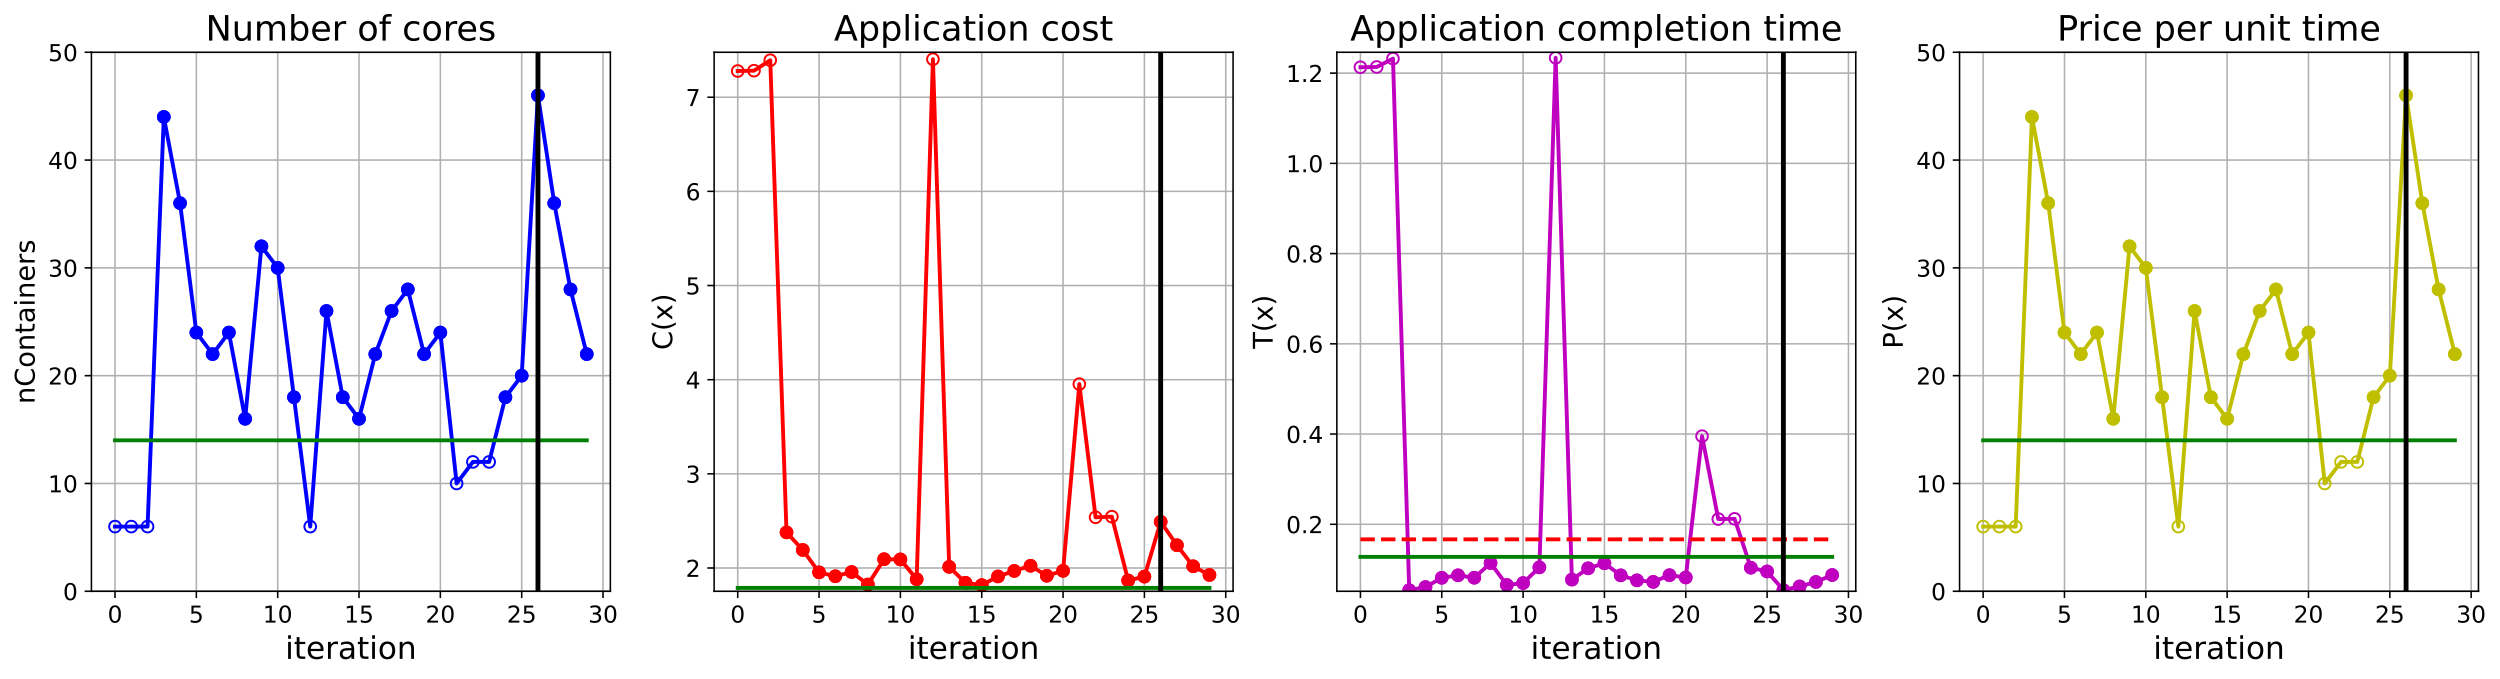 <?xml version="1.0" encoding="utf-8" standalone="no"?>
<!DOCTYPE svg PUBLIC "-//W3C//DTD SVG 1.1//EN"
  "http://www.w3.org/Graphics/SVG/1.1/DTD/svg11.dtd">
<!-- Created with matplotlib (https://matplotlib.org/) -->
<svg height="349.376pt" version="1.1" viewBox="0 0 1285.69 349.376" width="1285.69pt" xmlns="http://www.w3.org/2000/svg" xmlns:xlink="http://www.w3.org/1999/xlink">
 <defs>
  <style type="text/css">
*{stroke-linecap:butt;stroke-linejoin:round;}
  </style>
 </defs>
 <g id="figure_1">
  <g id="patch_1">
   <path d="M 0 349.376 
L 1285.69 349.376 
L 1285.69 0 
L 0 0 
z
" style="fill:#ffffff;"/>
  </g>
  <g id="axes_1">
   <g id="patch_2">
    <path d="M 47.019 304.077 
L 313.889 304.077 
L 313.889 26.877 
L 47.019 26.877 
z
" style="fill:#ffffff;"/>
   </g>
   <g id="matplotlib.axis_1">
    <g id="xtick_1">
     <g id="line2d_1">
      <path clip-path="url(#p62f72f8c85)" d="M 59.15 304.077 
L 59.15 26.877 
" style="fill:none;stroke:#b0b0b0;stroke-linecap:square;stroke-width:0.8;"/>
     </g>
     <g id="line2d_2">
      <defs>
       <path d="M 0 0 
L 0 3.5 
" id="m4a1bddc446" style="stroke:#000000;stroke-width:0.8;"/>
      </defs>
      <g>
       <use style="stroke:#000000;stroke-width:0.8;" x="59.15" xlink:href="#m4a1bddc446" y="304.077"/>
      </g>
     </g>
     <g id="text_1">
      <!-- 0 -->
      <defs>
       <path d="M 31.781 66.406 
Q 24.172 66.406 20.328 58.906 
Q 16.5 51.422 16.5 36.375 
Q 16.5 21.391 20.328 13.891 
Q 24.172 6.391 31.781 6.391 
Q 39.453 6.391 43.281 13.891 
Q 47.125 21.391 47.125 36.375 
Q 47.125 51.422 43.281 58.906 
Q 39.453 66.406 31.781 66.406 
z
M 31.781 74.219 
Q 44.047 74.219 50.516 64.516 
Q 56.984 54.828 56.984 36.375 
Q 56.984 17.969 50.516 8.266 
Q 44.047 -1.422 31.781 -1.422 
Q 19.531 -1.422 13.062 8.266 
Q 6.594 17.969 6.594 36.375 
Q 6.594 54.828 13.062 64.516 
Q 19.531 74.219 31.781 74.219 
z
" id="DejaVuSans-48"/>
      </defs>
      <g transform="translate(55.332 320.195)scale(0.12 -0.12)">
       <use xlink:href="#DejaVuSans-48"/>
      </g>
     </g>
    </g>
    <g id="xtick_2">
     <g id="line2d_3">
      <path clip-path="url(#p62f72f8c85)" d="M 100.979 304.077 
L 100.979 26.877 
" style="fill:none;stroke:#b0b0b0;stroke-linecap:square;stroke-width:0.8;"/>
     </g>
     <g id="line2d_4">
      <g>
       <use style="stroke:#000000;stroke-width:0.8;" x="100.979" xlink:href="#m4a1bddc446" y="304.077"/>
      </g>
     </g>
     <g id="text_2">
      <!-- 5 -->
      <defs>
       <path d="M 10.797 72.906 
L 49.516 72.906 
L 49.516 64.594 
L 19.828 64.594 
L 19.828 46.734 
Q 21.969 47.469 24.109 47.828 
Q 26.266 48.188 28.422 48.188 
Q 40.625 48.188 47.75 41.5 
Q 54.891 34.812 54.891 23.391 
Q 54.891 11.625 47.562 5.094 
Q 40.234 -1.422 26.906 -1.422 
Q 22.312 -1.422 17.547 -0.641 
Q 12.797 0.141 7.719 1.703 
L 7.719 11.625 
Q 12.109 9.234 16.797 8.062 
Q 21.484 6.891 26.703 6.891 
Q 35.156 6.891 40.078 11.328 
Q 45.016 15.766 45.016 23.391 
Q 45.016 31 40.078 35.438 
Q 35.156 39.891 26.703 39.891 
Q 22.75 39.891 18.812 39.016 
Q 14.891 38.141 10.797 36.281 
z
" id="DejaVuSans-53"/>
      </defs>
      <g transform="translate(97.161 320.195)scale(0.12 -0.12)">
       <use xlink:href="#DejaVuSans-53"/>
      </g>
     </g>
    </g>
    <g id="xtick_3">
     <g id="line2d_5">
      <path clip-path="url(#p62f72f8c85)" d="M 142.808 304.077 
L 142.808 26.877 
" style="fill:none;stroke:#b0b0b0;stroke-linecap:square;stroke-width:0.8;"/>
     </g>
     <g id="line2d_6">
      <g>
       <use style="stroke:#000000;stroke-width:0.8;" x="142.808" xlink:href="#m4a1bddc446" y="304.077"/>
      </g>
     </g>
     <g id="text_3">
      <!-- 10 -->
      <defs>
       <path d="M 12.406 8.297 
L 28.516 8.297 
L 28.516 63.922 
L 10.984 60.406 
L 10.984 69.391 
L 28.422 72.906 
L 38.281 72.906 
L 38.281 8.297 
L 54.391 8.297 
L 54.391 0 
L 12.406 0 
z
" id="DejaVuSans-49"/>
      </defs>
      <g transform="translate(135.173 320.195)scale(0.12 -0.12)">
       <use xlink:href="#DejaVuSans-49"/>
       <use x="63.623" xlink:href="#DejaVuSans-48"/>
      </g>
     </g>
    </g>
    <g id="xtick_4">
     <g id="line2d_7">
      <path clip-path="url(#p62f72f8c85)" d="M 184.637 304.077 
L 184.637 26.877 
" style="fill:none;stroke:#b0b0b0;stroke-linecap:square;stroke-width:0.8;"/>
     </g>
     <g id="line2d_8">
      <g>
       <use style="stroke:#000000;stroke-width:0.8;" x="184.637" xlink:href="#m4a1bddc446" y="304.077"/>
      </g>
     </g>
     <g id="text_4">
      <!-- 15 -->
      <g transform="translate(177.002 320.195)scale(0.12 -0.12)">
       <use xlink:href="#DejaVuSans-49"/>
       <use x="63.623" xlink:href="#DejaVuSans-53"/>
      </g>
     </g>
    </g>
    <g id="xtick_5">
     <g id="line2d_9">
      <path clip-path="url(#p62f72f8c85)" d="M 226.466 304.077 
L 226.466 26.877 
" style="fill:none;stroke:#b0b0b0;stroke-linecap:square;stroke-width:0.8;"/>
     </g>
     <g id="line2d_10">
      <g>
       <use style="stroke:#000000;stroke-width:0.8;" x="226.466" xlink:href="#m4a1bddc446" y="304.077"/>
      </g>
     </g>
     <g id="text_5">
      <!-- 20 -->
      <defs>
       <path d="M 19.188 8.297 
L 53.609 8.297 
L 53.609 0 
L 7.328 0 
L 7.328 8.297 
Q 12.938 14.109 22.625 23.891 
Q 32.328 33.688 34.812 36.531 
Q 39.547 41.844 41.422 45.531 
Q 43.312 49.219 43.312 52.781 
Q 43.312 58.594 39.234 62.25 
Q 35.156 65.922 28.609 65.922 
Q 23.969 65.922 18.812 64.312 
Q 13.672 62.703 7.812 59.422 
L 7.812 69.391 
Q 13.766 71.781 18.938 73 
Q 24.125 74.219 28.422 74.219 
Q 39.75 74.219 46.484 68.547 
Q 53.219 62.891 53.219 53.422 
Q 53.219 48.922 51.531 44.891 
Q 49.859 40.875 45.406 35.406 
Q 44.188 33.984 37.641 27.219 
Q 31.109 20.453 19.188 8.297 
z
" id="DejaVuSans-50"/>
      </defs>
      <g transform="translate(218.831 320.195)scale(0.12 -0.12)">
       <use xlink:href="#DejaVuSans-50"/>
       <use x="63.623" xlink:href="#DejaVuSans-48"/>
      </g>
     </g>
    </g>
    <g id="xtick_6">
     <g id="line2d_11">
      <path clip-path="url(#p62f72f8c85)" d="M 268.295 304.077 
L 268.295 26.877 
" style="fill:none;stroke:#b0b0b0;stroke-linecap:square;stroke-width:0.8;"/>
     </g>
     <g id="line2d_12">
      <g>
       <use style="stroke:#000000;stroke-width:0.8;" x="268.295" xlink:href="#m4a1bddc446" y="304.077"/>
      </g>
     </g>
     <g id="text_6">
      <!-- 25 -->
      <g transform="translate(260.66 320.195)scale(0.12 -0.12)">
       <use xlink:href="#DejaVuSans-50"/>
       <use x="63.623" xlink:href="#DejaVuSans-53"/>
      </g>
     </g>
    </g>
    <g id="xtick_7">
     <g id="line2d_13">
      <path clip-path="url(#p62f72f8c85)" d="M 310.124 304.077 
L 310.124 26.877 
" style="fill:none;stroke:#b0b0b0;stroke-linecap:square;stroke-width:0.8;"/>
     </g>
     <g id="line2d_14">
      <g>
       <use style="stroke:#000000;stroke-width:0.8;" x="310.124" xlink:href="#m4a1bddc446" y="304.077"/>
      </g>
     </g>
     <g id="text_7">
      <!-- 30 -->
      <defs>
       <path d="M 40.578 39.312 
Q 47.656 37.797 51.625 33 
Q 55.609 28.219 55.609 21.188 
Q 55.609 10.406 48.188 4.484 
Q 40.766 -1.422 27.094 -1.422 
Q 22.516 -1.422 17.656 -0.516 
Q 12.797 0.391 7.625 2.203 
L 7.625 11.719 
Q 11.719 9.328 16.594 8.109 
Q 21.484 6.891 26.812 6.891 
Q 36.078 6.891 40.938 10.547 
Q 45.797 14.203 45.797 21.188 
Q 45.797 27.641 41.281 31.266 
Q 36.766 34.906 28.719 34.906 
L 20.219 34.906 
L 20.219 43.016 
L 29.109 43.016 
Q 36.375 43.016 40.234 45.922 
Q 44.094 48.828 44.094 54.297 
Q 44.094 59.906 40.109 62.906 
Q 36.141 65.922 28.719 65.922 
Q 24.656 65.922 20.016 65.031 
Q 15.375 64.156 9.812 62.312 
L 9.812 71.094 
Q 15.438 72.656 20.344 73.438 
Q 25.25 74.219 29.594 74.219 
Q 40.828 74.219 47.359 69.109 
Q 53.906 64.016 53.906 55.328 
Q 53.906 49.266 50.438 45.094 
Q 46.969 40.922 40.578 39.312 
z
" id="DejaVuSans-51"/>
      </defs>
      <g transform="translate(302.489 320.195)scale(0.12 -0.12)">
       <use xlink:href="#DejaVuSans-51"/>
       <use x="63.623" xlink:href="#DejaVuSans-48"/>
      </g>
     </g>
    </g>
    <g id="text_8">
     <!-- iteration -->
     <defs>
      <path d="M 9.422 54.688 
L 18.406 54.688 
L 18.406 0 
L 9.422 0 
z
M 9.422 75.984 
L 18.406 75.984 
L 18.406 64.594 
L 9.422 64.594 
z
" id="DejaVuSans-105"/>
      <path d="M 18.312 70.219 
L 18.312 54.688 
L 36.812 54.688 
L 36.812 47.703 
L 18.312 47.703 
L 18.312 18.016 
Q 18.312 11.328 20.141 9.422 
Q 21.969 7.516 27.594 7.516 
L 36.812 7.516 
L 36.812 0 
L 27.594 0 
Q 17.188 0 13.234 3.875 
Q 9.281 7.766 9.281 18.016 
L 9.281 47.703 
L 2.688 47.703 
L 2.688 54.688 
L 9.281 54.688 
L 9.281 70.219 
z
" id="DejaVuSans-116"/>
      <path d="M 56.203 29.594 
L 56.203 25.203 
L 14.891 25.203 
Q 15.484 15.922 20.484 11.062 
Q 25.484 6.203 34.422 6.203 
Q 39.594 6.203 44.453 7.469 
Q 49.312 8.734 54.109 11.281 
L 54.109 2.781 
Q 49.266 0.734 44.188 -0.344 
Q 39.109 -1.422 33.891 -1.422 
Q 20.797 -1.422 13.156 6.188 
Q 5.516 13.812 5.516 26.812 
Q 5.516 40.234 12.766 48.109 
Q 20.016 56 32.328 56 
Q 43.359 56 49.781 48.891 
Q 56.203 41.797 56.203 29.594 
z
M 47.219 32.234 
Q 47.125 39.594 43.094 43.984 
Q 39.062 48.391 32.422 48.391 
Q 24.906 48.391 20.391 44.141 
Q 15.875 39.891 15.188 32.172 
z
" id="DejaVuSans-101"/>
      <path d="M 41.109 46.297 
Q 39.594 47.172 37.812 47.578 
Q 36.031 48 33.891 48 
Q 26.266 48 22.188 43.047 
Q 18.109 38.094 18.109 28.812 
L 18.109 0 
L 9.078 0 
L 9.078 54.688 
L 18.109 54.688 
L 18.109 46.188 
Q 20.953 51.172 25.484 53.578 
Q 30.031 56 36.531 56 
Q 37.453 56 38.578 55.875 
Q 39.703 55.766 41.062 55.516 
z
" id="DejaVuSans-114"/>
      <path d="M 34.281 27.484 
Q 23.391 27.484 19.188 25 
Q 14.984 22.516 14.984 16.5 
Q 14.984 11.719 18.141 8.906 
Q 21.297 6.109 26.703 6.109 
Q 34.188 6.109 38.703 11.406 
Q 43.219 16.703 43.219 25.484 
L 43.219 27.484 
z
M 52.203 31.203 
L 52.203 0 
L 43.219 0 
L 43.219 8.297 
Q 40.141 3.328 35.547 0.953 
Q 30.953 -1.422 24.312 -1.422 
Q 15.922 -1.422 10.953 3.297 
Q 6 8.016 6 15.922 
Q 6 25.141 12.172 29.828 
Q 18.359 34.516 30.609 34.516 
L 43.219 34.516 
L 43.219 35.406 
Q 43.219 41.609 39.141 45 
Q 35.062 48.391 27.688 48.391 
Q 23 48.391 18.547 47.266 
Q 14.109 46.141 10.016 43.891 
L 10.016 52.203 
Q 14.938 54.109 19.578 55.047 
Q 24.219 56 28.609 56 
Q 40.484 56 46.344 49.844 
Q 52.203 43.703 52.203 31.203 
z
" id="DejaVuSans-97"/>
      <path d="M 30.609 48.391 
Q 23.391 48.391 19.188 42.75 
Q 14.984 37.109 14.984 27.297 
Q 14.984 17.484 19.156 11.844 
Q 23.344 6.203 30.609 6.203 
Q 37.797 6.203 41.984 11.859 
Q 46.188 17.531 46.188 27.297 
Q 46.188 37.016 41.984 42.703 
Q 37.797 48.391 30.609 48.391 
z
M 30.609 56 
Q 42.328 56 49.016 48.375 
Q 55.719 40.766 55.719 27.297 
Q 55.719 13.875 49.016 6.219 
Q 42.328 -1.422 30.609 -1.422 
Q 18.844 -1.422 12.172 6.219 
Q 5.516 13.875 5.516 27.297 
Q 5.516 40.766 12.172 48.375 
Q 18.844 56 30.609 56 
z
" id="DejaVuSans-111"/>
      <path d="M 54.891 33.016 
L 54.891 0 
L 45.906 0 
L 45.906 32.719 
Q 45.906 40.484 42.875 44.328 
Q 39.844 48.188 33.797 48.188 
Q 26.516 48.188 22.312 43.547 
Q 18.109 38.922 18.109 30.906 
L 18.109 0 
L 9.078 0 
L 9.078 54.688 
L 18.109 54.688 
L 18.109 46.188 
Q 21.344 51.125 25.703 53.562 
Q 30.078 56 35.797 56 
Q 45.219 56 50.047 50.172 
Q 54.891 44.344 54.891 33.016 
z
" id="DejaVuSans-110"/>
     </defs>
     <g transform="translate(146.658 338.848)scale(0.16 -0.16)">
      <use xlink:href="#DejaVuSans-105"/>
      <use x="27.783" xlink:href="#DejaVuSans-116"/>
      <use x="66.992" xlink:href="#DejaVuSans-101"/>
      <use x="128.516" xlink:href="#DejaVuSans-114"/>
      <use x="169.629" xlink:href="#DejaVuSans-97"/>
      <use x="230.908" xlink:href="#DejaVuSans-116"/>
      <use x="270.117" xlink:href="#DejaVuSans-105"/>
      <use x="297.9" xlink:href="#DejaVuSans-111"/>
      <use x="359.082" xlink:href="#DejaVuSans-110"/>
     </g>
    </g>
   </g>
   <g id="matplotlib.axis_2">
    <g id="ytick_1">
     <g id="line2d_15">
      <path clip-path="url(#p62f72f8c85)" d="M 47.019 304.077 
L 313.889 304.077 
" style="fill:none;stroke:#b0b0b0;stroke-linecap:square;stroke-width:0.8;"/>
     </g>
     <g id="line2d_16">
      <defs>
       <path d="M 0 0 
L -3.5 0 
" id="m305912c937" style="stroke:#000000;stroke-width:0.8;"/>
      </defs>
      <g>
       <use style="stroke:#000000;stroke-width:0.8;" x="47.019" xlink:href="#m305912c937" y="304.077"/>
      </g>
     </g>
     <g id="text_9">
      <!-- 0 -->
      <g transform="translate(32.384 308.636)scale(0.12 -0.12)">
       <use xlink:href="#DejaVuSans-48"/>
      </g>
     </g>
    </g>
    <g id="ytick_2">
     <g id="line2d_17">
      <path clip-path="url(#p62f72f8c85)" d="M 47.019 248.637 
L 313.889 248.637 
" style="fill:none;stroke:#b0b0b0;stroke-linecap:square;stroke-width:0.8;"/>
     </g>
     <g id="line2d_18">
      <g>
       <use style="stroke:#000000;stroke-width:0.8;" x="47.019" xlink:href="#m305912c937" y="248.637"/>
      </g>
     </g>
     <g id="text_10">
      <!-- 10 -->
      <g transform="translate(24.749 253.196)scale(0.12 -0.12)">
       <use xlink:href="#DejaVuSans-49"/>
       <use x="63.623" xlink:href="#DejaVuSans-48"/>
      </g>
     </g>
    </g>
    <g id="ytick_3">
     <g id="line2d_19">
      <path clip-path="url(#p62f72f8c85)" d="M 47.019 193.197 
L 313.889 193.197 
" style="fill:none;stroke:#b0b0b0;stroke-linecap:square;stroke-width:0.8;"/>
     </g>
     <g id="line2d_20">
      <g>
       <use style="stroke:#000000;stroke-width:0.8;" x="47.019" xlink:href="#m305912c937" y="193.197"/>
      </g>
     </g>
     <g id="text_11">
      <!-- 20 -->
      <g transform="translate(24.749 197.756)scale(0.12 -0.12)">
       <use xlink:href="#DejaVuSans-50"/>
       <use x="63.623" xlink:href="#DejaVuSans-48"/>
      </g>
     </g>
    </g>
    <g id="ytick_4">
     <g id="line2d_21">
      <path clip-path="url(#p62f72f8c85)" d="M 47.019 137.757 
L 313.889 137.757 
" style="fill:none;stroke:#b0b0b0;stroke-linecap:square;stroke-width:0.8;"/>
     </g>
     <g id="line2d_22">
      <g>
       <use style="stroke:#000000;stroke-width:0.8;" x="47.019" xlink:href="#m305912c937" y="137.757"/>
      </g>
     </g>
     <g id="text_12">
      <!-- 30 -->
      <g transform="translate(24.749 142.316)scale(0.12 -0.12)">
       <use xlink:href="#DejaVuSans-51"/>
       <use x="63.623" xlink:href="#DejaVuSans-48"/>
      </g>
     </g>
    </g>
    <g id="ytick_5">
     <g id="line2d_23">
      <path clip-path="url(#p62f72f8c85)" d="M 47.019 82.317 
L 313.889 82.317 
" style="fill:none;stroke:#b0b0b0;stroke-linecap:square;stroke-width:0.8;"/>
     </g>
     <g id="line2d_24">
      <g>
       <use style="stroke:#000000;stroke-width:0.8;" x="47.019" xlink:href="#m305912c937" y="82.317"/>
      </g>
     </g>
     <g id="text_13">
      <!-- 40 -->
      <defs>
       <path d="M 37.797 64.312 
L 12.891 25.391 
L 37.797 25.391 
z
M 35.203 72.906 
L 47.609 72.906 
L 47.609 25.391 
L 58.016 25.391 
L 58.016 17.188 
L 47.609 17.188 
L 47.609 0 
L 37.797 0 
L 37.797 17.188 
L 4.891 17.188 
L 4.891 26.703 
z
" id="DejaVuSans-52"/>
      </defs>
      <g transform="translate(24.749 86.876)scale(0.12 -0.12)">
       <use xlink:href="#DejaVuSans-52"/>
       <use x="63.623" xlink:href="#DejaVuSans-48"/>
      </g>
     </g>
    </g>
    <g id="ytick_6">
     <g id="line2d_25">
      <path clip-path="url(#p62f72f8c85)" d="M 47.019 26.877 
L 313.889 26.877 
" style="fill:none;stroke:#b0b0b0;stroke-linecap:square;stroke-width:0.8;"/>
     </g>
     <g id="line2d_26">
      <g>
       <use style="stroke:#000000;stroke-width:0.8;" x="47.019" xlink:href="#m305912c937" y="26.877"/>
      </g>
     </g>
     <g id="text_14">
      <!-- 50 -->
      <g transform="translate(24.749 31.436)scale(0.12 -0.12)">
       <use xlink:href="#DejaVuSans-53"/>
       <use x="63.623" xlink:href="#DejaVuSans-48"/>
      </g>
     </g>
    </g>
    <g id="text_15">
     <!-- nContainers -->
     <defs>
      <path d="M 64.406 67.281 
L 64.406 56.891 
Q 59.422 61.531 53.781 63.812 
Q 48.141 66.109 41.797 66.109 
Q 29.297 66.109 22.656 58.469 
Q 16.016 50.828 16.016 36.375 
Q 16.016 21.969 22.656 14.328 
Q 29.297 6.688 41.797 6.688 
Q 48.141 6.688 53.781 8.984 
Q 59.422 11.281 64.406 15.922 
L 64.406 5.609 
Q 59.234 2.094 53.438 0.328 
Q 47.656 -1.422 41.219 -1.422 
Q 24.656 -1.422 15.125 8.703 
Q 5.609 18.844 5.609 36.375 
Q 5.609 53.953 15.125 64.078 
Q 24.656 74.219 41.219 74.219 
Q 47.75 74.219 53.531 72.484 
Q 59.328 70.75 64.406 67.281 
z
" id="DejaVuSans-67"/>
      <path d="M 44.281 53.078 
L 44.281 44.578 
Q 40.484 46.531 36.375 47.5 
Q 32.281 48.484 27.875 48.484 
Q 21.188 48.484 17.844 46.438 
Q 14.5 44.391 14.5 40.281 
Q 14.5 37.156 16.891 35.375 
Q 19.281 33.594 26.516 31.984 
L 29.594 31.297 
Q 39.156 29.25 43.188 25.516 
Q 47.219 21.781 47.219 15.094 
Q 47.219 7.469 41.188 3.016 
Q 35.156 -1.422 24.609 -1.422 
Q 20.219 -1.422 15.453 -0.562 
Q 10.688 0.297 5.422 2 
L 5.422 11.281 
Q 10.406 8.688 15.234 7.391 
Q 20.062 6.109 24.812 6.109 
Q 31.156 6.109 34.562 8.281 
Q 37.984 10.453 37.984 14.406 
Q 37.984 18.062 35.516 20.016 
Q 33.062 21.969 24.703 23.781 
L 21.578 24.516 
Q 13.234 26.266 9.516 29.906 
Q 5.812 33.547 5.812 39.891 
Q 5.812 47.609 11.281 51.797 
Q 16.75 56 26.812 56 
Q 31.781 56 36.172 55.266 
Q 40.578 54.547 44.281 53.078 
z
" id="DejaVuSans-115"/>
     </defs>
     <g transform="translate(17.838 207.767)rotate(-90)scale(0.14 -0.14)">
      <use xlink:href="#DejaVuSans-110"/>
      <use x="63.379" xlink:href="#DejaVuSans-67"/>
      <use x="133.203" xlink:href="#DejaVuSans-111"/>
      <use x="194.385" xlink:href="#DejaVuSans-110"/>
      <use x="257.764" xlink:href="#DejaVuSans-116"/>
      <use x="296.973" xlink:href="#DejaVuSans-97"/>
      <use x="358.252" xlink:href="#DejaVuSans-105"/>
      <use x="386.035" xlink:href="#DejaVuSans-110"/>
      <use x="449.414" xlink:href="#DejaVuSans-101"/>
      <use x="510.938" xlink:href="#DejaVuSans-114"/>
      <use x="552.051" xlink:href="#DejaVuSans-115"/>
     </g>
    </g>
   </g>
   <g id="line2d_27">
    <path clip-path="url(#p62f72f8c85)" d="M 59.15 270.813 
L 67.516 270.813 
L 75.881 270.813 
L 84.247 60.141 
L 92.613 104.493 
L 100.979 171.021 
L 109.345 182.109 
L 117.711 171.021 
L 126.076 215.373 
L 134.442 126.669 
L 142.808 137.757 
L 151.174 204.285 
L 159.54 270.813 
L 167.905 159.933 
L 176.271 204.285 
L 184.637 215.373 
L 193.003 182.109 
L 201.369 159.933 
L 209.735 148.845 
L 218.1 182.109 
L 226.466 171.021 
L 234.832 248.637 
L 243.198 237.549 
L 251.564 237.549 
L 259.929 204.285 
L 268.295 193.197 
L 276.661 49.053 
L 285.027 104.493 
L 293.393 148.845 
L 301.759 182.109 
" style="fill:none;stroke:#0000ff;stroke-linecap:square;stroke-width:2;"/>
    <defs>
     <path d="M 0 3 
C 0.796 3 1.559 2.684 2.121 2.121 
C 2.684 1.559 3 0.796 3 0 
C 3 -0.796 2.684 -1.559 2.121 -2.121 
C 1.559 -2.684 0.796 -3 0 -3 
C -0.796 -3 -1.559 -2.684 -2.121 -2.121 
C -2.684 -1.559 -3 -0.796 -3 0 
C -3 0.796 -2.684 1.559 -2.121 2.121 
C -1.559 2.684 -0.796 3 0 3 
z
" id="mb948b44884" style="stroke:#0000ff;"/>
    </defs>
    <g clip-path="url(#p62f72f8c85)">
     <use style="fill-opacity:0;stroke:#0000ff;" x="59.15" xlink:href="#mb948b44884" y="270.813"/>
     <use style="fill-opacity:0;stroke:#0000ff;" x="67.516" xlink:href="#mb948b44884" y="270.813"/>
     <use style="fill-opacity:0;stroke:#0000ff;" x="75.881" xlink:href="#mb948b44884" y="270.813"/>
     <use style="fill-opacity:0;stroke:#0000ff;" x="84.247" xlink:href="#mb948b44884" y="60.141"/>
     <use style="fill-opacity:0;stroke:#0000ff;" x="92.613" xlink:href="#mb948b44884" y="104.493"/>
     <use style="fill-opacity:0;stroke:#0000ff;" x="100.979" xlink:href="#mb948b44884" y="171.021"/>
     <use style="fill-opacity:0;stroke:#0000ff;" x="109.345" xlink:href="#mb948b44884" y="182.109"/>
     <use style="fill-opacity:0;stroke:#0000ff;" x="117.711" xlink:href="#mb948b44884" y="171.021"/>
     <use style="fill-opacity:0;stroke:#0000ff;" x="126.076" xlink:href="#mb948b44884" y="215.373"/>
     <use style="fill-opacity:0;stroke:#0000ff;" x="134.442" xlink:href="#mb948b44884" y="126.669"/>
     <use style="fill-opacity:0;stroke:#0000ff;" x="142.808" xlink:href="#mb948b44884" y="137.757"/>
     <use style="fill-opacity:0;stroke:#0000ff;" x="151.174" xlink:href="#mb948b44884" y="204.285"/>
     <use style="fill-opacity:0;stroke:#0000ff;" x="159.54" xlink:href="#mb948b44884" y="270.813"/>
     <use style="fill-opacity:0;stroke:#0000ff;" x="167.905" xlink:href="#mb948b44884" y="159.933"/>
     <use style="fill-opacity:0;stroke:#0000ff;" x="176.271" xlink:href="#mb948b44884" y="204.285"/>
     <use style="fill-opacity:0;stroke:#0000ff;" x="184.637" xlink:href="#mb948b44884" y="215.373"/>
     <use style="fill-opacity:0;stroke:#0000ff;" x="193.003" xlink:href="#mb948b44884" y="182.109"/>
     <use style="fill-opacity:0;stroke:#0000ff;" x="201.369" xlink:href="#mb948b44884" y="159.933"/>
     <use style="fill-opacity:0;stroke:#0000ff;" x="209.735" xlink:href="#mb948b44884" y="148.845"/>
     <use style="fill-opacity:0;stroke:#0000ff;" x="218.1" xlink:href="#mb948b44884" y="182.109"/>
     <use style="fill-opacity:0;stroke:#0000ff;" x="226.466" xlink:href="#mb948b44884" y="171.021"/>
     <use style="fill-opacity:0;stroke:#0000ff;" x="234.832" xlink:href="#mb948b44884" y="248.637"/>
     <use style="fill-opacity:0;stroke:#0000ff;" x="243.198" xlink:href="#mb948b44884" y="237.549"/>
     <use style="fill-opacity:0;stroke:#0000ff;" x="251.564" xlink:href="#mb948b44884" y="237.549"/>
     <use style="fill-opacity:0;stroke:#0000ff;" x="259.929" xlink:href="#mb948b44884" y="204.285"/>
     <use style="fill-opacity:0;stroke:#0000ff;" x="268.295" xlink:href="#mb948b44884" y="193.197"/>
     <use style="fill-opacity:0;stroke:#0000ff;" x="276.661" xlink:href="#mb948b44884" y="49.053"/>
     <use style="fill-opacity:0;stroke:#0000ff;" x="285.027" xlink:href="#mb948b44884" y="104.493"/>
     <use style="fill-opacity:0;stroke:#0000ff;" x="293.393" xlink:href="#mb948b44884" y="148.845"/>
     <use style="fill-opacity:0;stroke:#0000ff;" x="301.759" xlink:href="#mb948b44884" y="182.109"/>
    </g>
   </g>
   <g id="line2d_28">
    <defs>
     <path d="M 0 3 
C 0.796 3 1.559 2.684 2.121 2.121 
C 2.684 1.559 3 0.796 3 0 
C 3 -0.796 2.684 -1.559 2.121 -2.121 
C 1.559 -2.684 0.796 -3 0 -3 
C -0.796 -3 -1.559 -2.684 -2.121 -2.121 
C -2.684 -1.559 -3 -0.796 -3 0 
C -3 0.796 -2.684 1.559 -2.121 2.121 
C -1.559 2.684 -0.796 3 0 3 
z
" id="m4af1c905a4" style="stroke:#0000ff;"/>
    </defs>
    <g clip-path="url(#p62f72f8c85)">
     <use style="fill:#0000ff;stroke:#0000ff;" x="84.247" xlink:href="#m4af1c905a4" y="60.141"/>
    </g>
   </g>
   <g id="line2d_29">
    <g clip-path="url(#p62f72f8c85)">
     <use style="fill:#0000ff;stroke:#0000ff;" x="92.613" xlink:href="#m4af1c905a4" y="104.493"/>
    </g>
   </g>
   <g id="line2d_30">
    <g clip-path="url(#p62f72f8c85)">
     <use style="fill:#0000ff;stroke:#0000ff;" x="100.979" xlink:href="#m4af1c905a4" y="171.021"/>
    </g>
   </g>
   <g id="line2d_31">
    <g clip-path="url(#p62f72f8c85)">
     <use style="fill:#0000ff;stroke:#0000ff;" x="109.345" xlink:href="#m4af1c905a4" y="182.109"/>
    </g>
   </g>
   <g id="line2d_32">
    <g clip-path="url(#p62f72f8c85)">
     <use style="fill:#0000ff;stroke:#0000ff;" x="117.711" xlink:href="#m4af1c905a4" y="171.021"/>
    </g>
   </g>
   <g id="line2d_33">
    <g clip-path="url(#p62f72f8c85)">
     <use style="fill:#0000ff;stroke:#0000ff;" x="126.076" xlink:href="#m4af1c905a4" y="215.373"/>
    </g>
   </g>
   <g id="line2d_34">
    <g clip-path="url(#p62f72f8c85)">
     <use style="fill:#0000ff;stroke:#0000ff;" x="134.442" xlink:href="#m4af1c905a4" y="126.669"/>
    </g>
   </g>
   <g id="line2d_35">
    <g clip-path="url(#p62f72f8c85)">
     <use style="fill:#0000ff;stroke:#0000ff;" x="142.808" xlink:href="#m4af1c905a4" y="137.757"/>
    </g>
   </g>
   <g id="line2d_36">
    <g clip-path="url(#p62f72f8c85)">
     <use style="fill:#0000ff;stroke:#0000ff;" x="151.174" xlink:href="#m4af1c905a4" y="204.285"/>
    </g>
   </g>
   <g id="line2d_37">
    <g clip-path="url(#p62f72f8c85)">
     <use style="fill:#0000ff;stroke:#0000ff;" x="167.905" xlink:href="#m4af1c905a4" y="159.933"/>
    </g>
   </g>
   <g id="line2d_38">
    <g clip-path="url(#p62f72f8c85)">
     <use style="fill:#0000ff;stroke:#0000ff;" x="176.271" xlink:href="#m4af1c905a4" y="204.285"/>
    </g>
   </g>
   <g id="line2d_39">
    <g clip-path="url(#p62f72f8c85)">
     <use style="fill:#0000ff;stroke:#0000ff;" x="184.637" xlink:href="#m4af1c905a4" y="215.373"/>
    </g>
   </g>
   <g id="line2d_40">
    <g clip-path="url(#p62f72f8c85)">
     <use style="fill:#0000ff;stroke:#0000ff;" x="193.003" xlink:href="#m4af1c905a4" y="182.109"/>
    </g>
   </g>
   <g id="line2d_41">
    <g clip-path="url(#p62f72f8c85)">
     <use style="fill:#0000ff;stroke:#0000ff;" x="201.369" xlink:href="#m4af1c905a4" y="159.933"/>
    </g>
   </g>
   <g id="line2d_42">
    <g clip-path="url(#p62f72f8c85)">
     <use style="fill:#0000ff;stroke:#0000ff;" x="209.735" xlink:href="#m4af1c905a4" y="148.845"/>
    </g>
   </g>
   <g id="line2d_43">
    <g clip-path="url(#p62f72f8c85)">
     <use style="fill:#0000ff;stroke:#0000ff;" x="218.1" xlink:href="#m4af1c905a4" y="182.109"/>
    </g>
   </g>
   <g id="line2d_44">
    <g clip-path="url(#p62f72f8c85)">
     <use style="fill:#0000ff;stroke:#0000ff;" x="226.466" xlink:href="#m4af1c905a4" y="171.021"/>
    </g>
   </g>
   <g id="line2d_45">
    <g clip-path="url(#p62f72f8c85)">
     <use style="fill:#0000ff;stroke:#0000ff;" x="259.929" xlink:href="#m4af1c905a4" y="204.285"/>
    </g>
   </g>
   <g id="line2d_46">
    <g clip-path="url(#p62f72f8c85)">
     <use style="fill:#0000ff;stroke:#0000ff;" x="268.295" xlink:href="#m4af1c905a4" y="193.197"/>
    </g>
   </g>
   <g id="line2d_47">
    <g clip-path="url(#p62f72f8c85)">
     <use style="fill:#0000ff;stroke:#0000ff;" x="276.661" xlink:href="#m4af1c905a4" y="49.053"/>
    </g>
   </g>
   <g id="line2d_48">
    <g clip-path="url(#p62f72f8c85)">
     <use style="fill:#0000ff;stroke:#0000ff;" x="285.027" xlink:href="#m4af1c905a4" y="104.493"/>
    </g>
   </g>
   <g id="line2d_49">
    <g clip-path="url(#p62f72f8c85)">
     <use style="fill:#0000ff;stroke:#0000ff;" x="293.393" xlink:href="#m4af1c905a4" y="148.845"/>
    </g>
   </g>
   <g id="line2d_50">
    <g clip-path="url(#p62f72f8c85)">
     <use style="fill:#0000ff;stroke:#0000ff;" x="301.759" xlink:href="#m4af1c905a4" y="182.109"/>
    </g>
   </g>
   <g id="line2d_51">
    <path clip-path="url(#p62f72f8c85)" d="M 59.15 226.461 
L 67.516 226.461 
L 75.881 226.461 
L 84.247 226.461 
L 92.613 226.461 
L 100.979 226.461 
L 109.345 226.461 
L 117.711 226.461 
L 126.076 226.461 
L 134.442 226.461 
L 142.808 226.461 
L 151.174 226.461 
L 159.54 226.461 
L 167.905 226.461 
L 176.271 226.461 
L 184.637 226.461 
L 193.003 226.461 
L 201.369 226.461 
L 209.735 226.461 
L 218.1 226.461 
L 226.466 226.461 
L 234.832 226.461 
L 243.198 226.461 
L 251.564 226.461 
L 259.929 226.461 
L 268.295 226.461 
L 276.661 226.461 
L 285.027 226.461 
L 293.393 226.461 
L 301.759 226.461 
" style="fill:none;stroke:#008000;stroke-linecap:square;stroke-width:2;"/>
   </g>
   <g id="line2d_52">
    <path clip-path="url(#p62f72f8c85)" d="M 276.661 304.077 
L 276.661 26.877 
" style="fill:none;stroke:#000000;stroke-linecap:square;stroke-width:2.5;"/>
   </g>
   <g id="patch_3">
    <path d="M 47.019 304.077 
L 47.019 26.877 
" style="fill:none;stroke:#000000;stroke-linecap:square;stroke-linejoin:miter;stroke-width:0.8;"/>
   </g>
   <g id="patch_4">
    <path d="M 313.889 304.077 
L 313.889 26.877 
" style="fill:none;stroke:#000000;stroke-linecap:square;stroke-linejoin:miter;stroke-width:0.8;"/>
   </g>
   <g id="patch_5">
    <path d="M 47.019 304.077 
L 313.889 304.077 
" style="fill:none;stroke:#000000;stroke-linecap:square;stroke-linejoin:miter;stroke-width:0.8;"/>
   </g>
   <g id="patch_6">
    <path d="M 47.019 26.877 
L 313.889 26.877 
" style="fill:none;stroke:#000000;stroke-linecap:square;stroke-linejoin:miter;stroke-width:0.8;"/>
   </g>
   <g id="text_16">
    <!-- Number of cores -->
    <defs>
     <path d="M 9.812 72.906 
L 23.094 72.906 
L 55.422 11.922 
L 55.422 72.906 
L 64.984 72.906 
L 64.984 0 
L 51.703 0 
L 19.391 60.984 
L 19.391 0 
L 9.812 0 
z
" id="DejaVuSans-78"/>
     <path d="M 8.5 21.578 
L 8.5 54.688 
L 17.484 54.688 
L 17.484 21.922 
Q 17.484 14.156 20.5 10.266 
Q 23.531 6.391 29.594 6.391 
Q 36.859 6.391 41.078 11.031 
Q 45.312 15.672 45.312 23.688 
L 45.312 54.688 
L 54.297 54.688 
L 54.297 0 
L 45.312 0 
L 45.312 8.406 
Q 42.047 3.422 37.719 1 
Q 33.406 -1.422 27.688 -1.422 
Q 18.266 -1.422 13.375 4.438 
Q 8.5 10.297 8.5 21.578 
z
M 31.109 56 
z
" id="DejaVuSans-117"/>
     <path d="M 52 44.188 
Q 55.375 50.25 60.062 53.125 
Q 64.75 56 71.094 56 
Q 79.641 56 84.281 50.016 
Q 88.922 44.047 88.922 33.016 
L 88.922 0 
L 79.891 0 
L 79.891 32.719 
Q 79.891 40.578 77.094 44.375 
Q 74.312 48.188 68.609 48.188 
Q 61.625 48.188 57.562 43.547 
Q 53.516 38.922 53.516 30.906 
L 53.516 0 
L 44.484 0 
L 44.484 32.719 
Q 44.484 40.625 41.703 44.406 
Q 38.922 48.188 33.109 48.188 
Q 26.219 48.188 22.156 43.531 
Q 18.109 38.875 18.109 30.906 
L 18.109 0 
L 9.078 0 
L 9.078 54.688 
L 18.109 54.688 
L 18.109 46.188 
Q 21.188 51.219 25.484 53.609 
Q 29.781 56 35.688 56 
Q 41.656 56 45.828 52.969 
Q 50 49.953 52 44.188 
z
" id="DejaVuSans-109"/>
     <path d="M 48.688 27.297 
Q 48.688 37.203 44.609 42.844 
Q 40.531 48.484 33.406 48.484 
Q 26.266 48.484 22.188 42.844 
Q 18.109 37.203 18.109 27.297 
Q 18.109 17.391 22.188 11.75 
Q 26.266 6.109 33.406 6.109 
Q 40.531 6.109 44.609 11.75 
Q 48.688 17.391 48.688 27.297 
z
M 18.109 46.391 
Q 20.953 51.266 25.266 53.625 
Q 29.594 56 35.594 56 
Q 45.562 56 51.781 48.094 
Q 58.016 40.188 58.016 27.297 
Q 58.016 14.406 51.781 6.484 
Q 45.562 -1.422 35.594 -1.422 
Q 29.594 -1.422 25.266 0.953 
Q 20.953 3.328 18.109 8.203 
L 18.109 0 
L 9.078 0 
L 9.078 75.984 
L 18.109 75.984 
z
" id="DejaVuSans-98"/>
     <path id="DejaVuSans-32"/>
     <path d="M 37.109 75.984 
L 37.109 68.5 
L 28.516 68.5 
Q 23.688 68.5 21.797 66.547 
Q 19.922 64.594 19.922 59.516 
L 19.922 54.688 
L 34.719 54.688 
L 34.719 47.703 
L 19.922 47.703 
L 19.922 0 
L 10.891 0 
L 10.891 47.703 
L 2.297 47.703 
L 2.297 54.688 
L 10.891 54.688 
L 10.891 58.5 
Q 10.891 67.625 15.141 71.797 
Q 19.391 75.984 28.609 75.984 
z
" id="DejaVuSans-102"/>
     <path d="M 48.781 52.594 
L 48.781 44.188 
Q 44.969 46.297 41.141 47.344 
Q 37.312 48.391 33.406 48.391 
Q 24.656 48.391 19.812 42.844 
Q 14.984 37.312 14.984 27.297 
Q 14.984 17.281 19.812 11.734 
Q 24.656 6.203 33.406 6.203 
Q 37.312 6.203 41.141 7.25 
Q 44.969 8.297 48.781 10.406 
L 48.781 2.094 
Q 45.016 0.344 40.984 -0.531 
Q 36.969 -1.422 32.422 -1.422 
Q 20.062 -1.422 12.781 6.344 
Q 5.516 14.109 5.516 27.297 
Q 5.516 40.672 12.859 48.328 
Q 20.219 56 33.016 56 
Q 37.156 56 41.109 55.141 
Q 45.062 54.297 48.781 52.594 
z
" id="DejaVuSans-99"/>
    </defs>
    <g transform="translate(105.725 20.877)scale(0.18 -0.18)">
     <use xlink:href="#DejaVuSans-78"/>
     <use x="74.805" xlink:href="#DejaVuSans-117"/>
     <use x="138.184" xlink:href="#DejaVuSans-109"/>
     <use x="235.596" xlink:href="#DejaVuSans-98"/>
     <use x="299.072" xlink:href="#DejaVuSans-101"/>
     <use x="360.596" xlink:href="#DejaVuSans-114"/>
     <use x="401.709" xlink:href="#DejaVuSans-32"/>
     <use x="433.496" xlink:href="#DejaVuSans-111"/>
     <use x="494.678" xlink:href="#DejaVuSans-102"/>
     <use x="529.883" xlink:href="#DejaVuSans-32"/>
     <use x="561.67" xlink:href="#DejaVuSans-99"/>
     <use x="616.65" xlink:href="#DejaVuSans-111"/>
     <use x="677.832" xlink:href="#DejaVuSans-114"/>
     <use x="716.695" xlink:href="#DejaVuSans-101"/>
     <use x="778.219" xlink:href="#DejaVuSans-115"/>
    </g>
   </g>
  </g>
  <g id="axes_2">
   <g id="patch_7">
    <path d="M 367.263 304.077 
L 634.132 304.077 
L 634.132 26.877 
L 367.263 26.877 
z
" style="fill:#ffffff;"/>
   </g>
   <g id="matplotlib.axis_3">
    <g id="xtick_8">
     <g id="line2d_53">
      <path clip-path="url(#p5fc50c92af)" d="M 379.393 304.077 
L 379.393 26.877 
" style="fill:none;stroke:#b0b0b0;stroke-linecap:square;stroke-width:0.8;"/>
     </g>
     <g id="line2d_54">
      <g>
       <use style="stroke:#000000;stroke-width:0.8;" x="379.393" xlink:href="#m4a1bddc446" y="304.077"/>
      </g>
     </g>
     <g id="text_17">
      <!-- 0 -->
      <g transform="translate(375.576 320.195)scale(0.12 -0.12)">
       <use xlink:href="#DejaVuSans-48"/>
      </g>
     </g>
    </g>
    <g id="xtick_9">
     <g id="line2d_55">
      <path clip-path="url(#p5fc50c92af)" d="M 421.222 304.077 
L 421.222 26.877 
" style="fill:none;stroke:#b0b0b0;stroke-linecap:square;stroke-width:0.8;"/>
     </g>
     <g id="line2d_56">
      <g>
       <use style="stroke:#000000;stroke-width:0.8;" x="421.222" xlink:href="#m4a1bddc446" y="304.077"/>
      </g>
     </g>
     <g id="text_18">
      <!-- 5 -->
      <g transform="translate(417.405 320.195)scale(0.12 -0.12)">
       <use xlink:href="#DejaVuSans-53"/>
      </g>
     </g>
    </g>
    <g id="xtick_10">
     <g id="line2d_57">
      <path clip-path="url(#p5fc50c92af)" d="M 463.051 304.077 
L 463.051 26.877 
" style="fill:none;stroke:#b0b0b0;stroke-linecap:square;stroke-width:0.8;"/>
     </g>
     <g id="line2d_58">
      <g>
       <use style="stroke:#000000;stroke-width:0.8;" x="463.051" xlink:href="#m4a1bddc446" y="304.077"/>
      </g>
     </g>
     <g id="text_19">
      <!-- 10 -->
      <g transform="translate(455.416 320.195)scale(0.12 -0.12)">
       <use xlink:href="#DejaVuSans-49"/>
       <use x="63.623" xlink:href="#DejaVuSans-48"/>
      </g>
     </g>
    </g>
    <g id="xtick_11">
     <g id="line2d_59">
      <path clip-path="url(#p5fc50c92af)" d="M 504.881 304.077 
L 504.881 26.877 
" style="fill:none;stroke:#b0b0b0;stroke-linecap:square;stroke-width:0.8;"/>
     </g>
     <g id="line2d_60">
      <g>
       <use style="stroke:#000000;stroke-width:0.8;" x="504.881" xlink:href="#m4a1bddc446" y="304.077"/>
      </g>
     </g>
     <g id="text_20">
      <!-- 15 -->
      <g transform="translate(497.246 320.195)scale(0.12 -0.12)">
       <use xlink:href="#DejaVuSans-49"/>
       <use x="63.623" xlink:href="#DejaVuSans-53"/>
      </g>
     </g>
    </g>
    <g id="xtick_12">
     <g id="line2d_61">
      <path clip-path="url(#p5fc50c92af)" d="M 546.71 304.077 
L 546.71 26.877 
" style="fill:none;stroke:#b0b0b0;stroke-linecap:square;stroke-width:0.8;"/>
     </g>
     <g id="line2d_62">
      <g>
       <use style="stroke:#000000;stroke-width:0.8;" x="546.71" xlink:href="#m4a1bddc446" y="304.077"/>
      </g>
     </g>
     <g id="text_21">
      <!-- 20 -->
      <g transform="translate(539.075 320.195)scale(0.12 -0.12)">
       <use xlink:href="#DejaVuSans-50"/>
       <use x="63.623" xlink:href="#DejaVuSans-48"/>
      </g>
     </g>
    </g>
    <g id="xtick_13">
     <g id="line2d_63">
      <path clip-path="url(#p5fc50c92af)" d="M 588.539 304.077 
L 588.539 26.877 
" style="fill:none;stroke:#b0b0b0;stroke-linecap:square;stroke-width:0.8;"/>
     </g>
     <g id="line2d_64">
      <g>
       <use style="stroke:#000000;stroke-width:0.8;" x="588.539" xlink:href="#m4a1bddc446" y="304.077"/>
      </g>
     </g>
     <g id="text_22">
      <!-- 25 -->
      <g transform="translate(580.904 320.195)scale(0.12 -0.12)">
       <use xlink:href="#DejaVuSans-50"/>
       <use x="63.623" xlink:href="#DejaVuSans-53"/>
      </g>
     </g>
    </g>
    <g id="xtick_14">
     <g id="line2d_65">
      <path clip-path="url(#p5fc50c92af)" d="M 630.368 304.077 
L 630.368 26.877 
" style="fill:none;stroke:#b0b0b0;stroke-linecap:square;stroke-width:0.8;"/>
     </g>
     <g id="line2d_66">
      <g>
       <use style="stroke:#000000;stroke-width:0.8;" x="630.368" xlink:href="#m4a1bddc446" y="304.077"/>
      </g>
     </g>
     <g id="text_23">
      <!-- 30 -->
      <g transform="translate(622.733 320.195)scale(0.12 -0.12)">
       <use xlink:href="#DejaVuSans-51"/>
       <use x="63.623" xlink:href="#DejaVuSans-48"/>
      </g>
     </g>
    </g>
    <g id="text_24">
     <!-- iteration -->
     <g transform="translate(466.901 338.848)scale(0.16 -0.16)">
      <use xlink:href="#DejaVuSans-105"/>
      <use x="27.783" xlink:href="#DejaVuSans-116"/>
      <use x="66.992" xlink:href="#DejaVuSans-101"/>
      <use x="128.516" xlink:href="#DejaVuSans-114"/>
      <use x="169.629" xlink:href="#DejaVuSans-97"/>
      <use x="230.908" xlink:href="#DejaVuSans-116"/>
      <use x="270.117" xlink:href="#DejaVuSans-105"/>
      <use x="297.9" xlink:href="#DejaVuSans-111"/>
      <use x="359.082" xlink:href="#DejaVuSans-110"/>
     </g>
    </g>
   </g>
   <g id="matplotlib.axis_4">
    <g id="ytick_7">
     <g id="line2d_67">
      <path clip-path="url(#p5fc50c92af)" d="M 367.263 292.108 
L 634.132 292.108 
" style="fill:none;stroke:#b0b0b0;stroke-linecap:square;stroke-width:0.8;"/>
     </g>
     <g id="line2d_68">
      <g>
       <use style="stroke:#000000;stroke-width:0.8;" x="367.263" xlink:href="#m305912c937" y="292.108"/>
      </g>
     </g>
     <g id="text_25">
      <!-- 2 -->
      <g transform="translate(352.628 296.667)scale(0.12 -0.12)">
       <use xlink:href="#DejaVuSans-50"/>
      </g>
     </g>
    </g>
    <g id="ytick_8">
     <g id="line2d_69">
      <path clip-path="url(#p5fc50c92af)" d="M 367.263 243.687 
L 634.132 243.687 
" style="fill:none;stroke:#b0b0b0;stroke-linecap:square;stroke-width:0.8;"/>
     </g>
     <g id="line2d_70">
      <g>
       <use style="stroke:#000000;stroke-width:0.8;" x="367.263" xlink:href="#m305912c937" y="243.687"/>
      </g>
     </g>
     <g id="text_26">
      <!-- 3 -->
      <g transform="translate(352.628 248.246)scale(0.12 -0.12)">
       <use xlink:href="#DejaVuSans-51"/>
      </g>
     </g>
    </g>
    <g id="ytick_9">
     <g id="line2d_71">
      <path clip-path="url(#p5fc50c92af)" d="M 367.263 195.267 
L 634.132 195.267 
" style="fill:none;stroke:#b0b0b0;stroke-linecap:square;stroke-width:0.8;"/>
     </g>
     <g id="line2d_72">
      <g>
       <use style="stroke:#000000;stroke-width:0.8;" x="367.263" xlink:href="#m305912c937" y="195.267"/>
      </g>
     </g>
     <g id="text_27">
      <!-- 4 -->
      <g transform="translate(352.628 199.826)scale(0.12 -0.12)">
       <use xlink:href="#DejaVuSans-52"/>
      </g>
     </g>
    </g>
    <g id="ytick_10">
     <g id="line2d_73">
      <path clip-path="url(#p5fc50c92af)" d="M 367.263 146.846 
L 634.132 146.846 
" style="fill:none;stroke:#b0b0b0;stroke-linecap:square;stroke-width:0.8;"/>
     </g>
     <g id="line2d_74">
      <g>
       <use style="stroke:#000000;stroke-width:0.8;" x="367.263" xlink:href="#m305912c937" y="146.846"/>
      </g>
     </g>
     <g id="text_28">
      <!-- 5 -->
      <g transform="translate(352.628 151.405)scale(0.12 -0.12)">
       <use xlink:href="#DejaVuSans-53"/>
      </g>
     </g>
    </g>
    <g id="ytick_11">
     <g id="line2d_75">
      <path clip-path="url(#p5fc50c92af)" d="M 367.263 98.425 
L 634.132 98.425 
" style="fill:none;stroke:#b0b0b0;stroke-linecap:square;stroke-width:0.8;"/>
     </g>
     <g id="line2d_76">
      <g>
       <use style="stroke:#000000;stroke-width:0.8;" x="367.263" xlink:href="#m305912c937" y="98.425"/>
      </g>
     </g>
     <g id="text_29">
      <!-- 6 -->
      <defs>
       <path d="M 33.016 40.375 
Q 26.375 40.375 22.484 35.828 
Q 18.609 31.297 18.609 23.391 
Q 18.609 15.531 22.484 10.953 
Q 26.375 6.391 33.016 6.391 
Q 39.656 6.391 43.531 10.953 
Q 47.406 15.531 47.406 23.391 
Q 47.406 31.297 43.531 35.828 
Q 39.656 40.375 33.016 40.375 
z
M 52.594 71.297 
L 52.594 62.312 
Q 48.875 64.062 45.094 64.984 
Q 41.312 65.922 37.594 65.922 
Q 27.828 65.922 22.672 59.328 
Q 17.531 52.734 16.797 39.406 
Q 19.672 43.656 24.016 45.922 
Q 28.375 48.188 33.594 48.188 
Q 44.578 48.188 50.953 41.516 
Q 57.328 34.859 57.328 23.391 
Q 57.328 12.156 50.688 5.359 
Q 44.047 -1.422 33.016 -1.422 
Q 20.359 -1.422 13.672 8.266 
Q 6.984 17.969 6.984 36.375 
Q 6.984 53.656 15.188 63.938 
Q 23.391 74.219 37.203 74.219 
Q 40.922 74.219 44.703 73.484 
Q 48.484 72.75 52.594 71.297 
z
" id="DejaVuSans-54"/>
      </defs>
      <g transform="translate(352.628 102.984)scale(0.12 -0.12)">
       <use xlink:href="#DejaVuSans-54"/>
      </g>
     </g>
    </g>
    <g id="ytick_12">
     <g id="line2d_77">
      <path clip-path="url(#p5fc50c92af)" d="M 367.263 50.005 
L 634.132 50.005 
" style="fill:none;stroke:#b0b0b0;stroke-linecap:square;stroke-width:0.8;"/>
     </g>
     <g id="line2d_78">
      <g>
       <use style="stroke:#000000;stroke-width:0.8;" x="367.263" xlink:href="#m305912c937" y="50.005"/>
      </g>
     </g>
     <g id="text_30">
      <!-- 7 -->
      <defs>
       <path d="M 8.203 72.906 
L 55.078 72.906 
L 55.078 68.703 
L 28.609 0 
L 18.312 0 
L 43.219 64.594 
L 8.203 64.594 
z
" id="DejaVuSans-55"/>
      </defs>
      <g transform="translate(352.628 54.564)scale(0.12 -0.12)">
       <use xlink:href="#DejaVuSans-55"/>
      </g>
     </g>
    </g>
    <g id="text_31">
     <!-- C(x) -->
     <defs>
      <path d="M 31 75.875 
Q 24.469 64.656 21.281 53.656 
Q 18.109 42.672 18.109 31.391 
Q 18.109 20.125 21.312 9.062 
Q 24.516 -2 31 -13.188 
L 23.188 -13.188 
Q 15.875 -1.703 12.234 9.375 
Q 8.594 20.453 8.594 31.391 
Q 8.594 42.281 12.203 53.312 
Q 15.828 64.359 23.188 75.875 
z
" id="DejaVuSans-40"/>
      <path d="M 54.891 54.688 
L 35.109 28.078 
L 55.906 0 
L 45.312 0 
L 29.391 21.484 
L 13.484 0 
L 2.875 0 
L 24.125 28.609 
L 4.688 54.688 
L 15.281 54.688 
L 29.781 35.203 
L 44.281 54.688 
z
" id="DejaVuSans-120"/>
      <path d="M 8.016 75.875 
L 15.828 75.875 
Q 23.141 64.359 26.781 53.312 
Q 30.422 42.281 30.422 31.391 
Q 30.422 20.453 26.781 9.375 
Q 23.141 -1.703 15.828 -13.188 
L 8.016 -13.188 
Q 14.5 -2 17.703 9.062 
Q 20.906 20.125 20.906 31.391 
Q 20.906 42.672 17.703 53.656 
Q 14.5 64.656 8.016 75.875 
z
" id="DejaVuSans-41"/>
     </defs>
     <g transform="translate(345.716 179.97)rotate(-90)scale(0.14 -0.14)">
      <use xlink:href="#DejaVuSans-67"/>
      <use x="69.824" xlink:href="#DejaVuSans-40"/>
      <use x="108.838" xlink:href="#DejaVuSans-120"/>
      <use x="168.018" xlink:href="#DejaVuSans-41"/>
     </g>
    </g>
   </g>
   <g id="line2d_79">
    <path clip-path="url(#p5fc50c92af)" d="M 379.393 36.523 
L 387.759 36.354 
L 396.125 30.982 
L 404.491 273.79 
L 412.857 282.837 
L 421.222 294.347 
L 429.588 296.365 
L 437.954 294.176 
L 446.32 300.603 
L 454.686 287.578 
L 463.051 287.691 
L 471.417 297.895 
L 479.783 30.462 
L 488.149 291.52 
L 496.515 299.699 
L 504.881 300.912 
L 513.246 296.453 
L 521.612 293.614 
L 529.978 290.963 
L 538.344 296.096 
L 546.71 293.552 
L 555.075 197.535 
L 563.441 266.026 
L 571.807 265.712 
L 580.173 298.527 
L 588.539 296.54 
L 596.905 268.33 
L 605.27 280.399 
L 613.636 291.23 
L 622.002 295.696 
" style="fill:none;stroke:#ff0000;stroke-linecap:square;stroke-width:2;"/>
    <defs>
     <path d="M 0 3 
C 0.796 3 1.559 2.684 2.121 2.121 
C 2.684 1.559 3 0.796 3 0 
C 3 -0.796 2.684 -1.559 2.121 -2.121 
C 1.559 -2.684 0.796 -3 0 -3 
C -0.796 -3 -1.559 -2.684 -2.121 -2.121 
C -2.684 -1.559 -3 -0.796 -3 0 
C -3 0.796 -2.684 1.559 -2.121 2.121 
C -1.559 2.684 -0.796 3 0 3 
z
" id="m241feafd21" style="stroke:#ff0000;"/>
    </defs>
    <g clip-path="url(#p5fc50c92af)">
     <use style="fill-opacity:0;stroke:#ff0000;" x="379.393" xlink:href="#m241feafd21" y="36.523"/>
     <use style="fill-opacity:0;stroke:#ff0000;" x="387.759" xlink:href="#m241feafd21" y="36.354"/>
     <use style="fill-opacity:0;stroke:#ff0000;" x="396.125" xlink:href="#m241feafd21" y="30.982"/>
     <use style="fill-opacity:0;stroke:#ff0000;" x="404.491" xlink:href="#m241feafd21" y="273.79"/>
     <use style="fill-opacity:0;stroke:#ff0000;" x="412.857" xlink:href="#m241feafd21" y="282.837"/>
     <use style="fill-opacity:0;stroke:#ff0000;" x="421.222" xlink:href="#m241feafd21" y="294.347"/>
     <use style="fill-opacity:0;stroke:#ff0000;" x="429.588" xlink:href="#m241feafd21" y="296.365"/>
     <use style="fill-opacity:0;stroke:#ff0000;" x="437.954" xlink:href="#m241feafd21" y="294.176"/>
     <use style="fill-opacity:0;stroke:#ff0000;" x="446.32" xlink:href="#m241feafd21" y="300.603"/>
     <use style="fill-opacity:0;stroke:#ff0000;" x="454.686" xlink:href="#m241feafd21" y="287.578"/>
     <use style="fill-opacity:0;stroke:#ff0000;" x="463.051" xlink:href="#m241feafd21" y="287.691"/>
     <use style="fill-opacity:0;stroke:#ff0000;" x="471.417" xlink:href="#m241feafd21" y="297.895"/>
     <use style="fill-opacity:0;stroke:#ff0000;" x="479.783" xlink:href="#m241feafd21" y="30.462"/>
     <use style="fill-opacity:0;stroke:#ff0000;" x="488.149" xlink:href="#m241feafd21" y="291.52"/>
     <use style="fill-opacity:0;stroke:#ff0000;" x="496.515" xlink:href="#m241feafd21" y="299.699"/>
     <use style="fill-opacity:0;stroke:#ff0000;" x="504.881" xlink:href="#m241feafd21" y="300.912"/>
     <use style="fill-opacity:0;stroke:#ff0000;" x="513.246" xlink:href="#m241feafd21" y="296.453"/>
     <use style="fill-opacity:0;stroke:#ff0000;" x="521.612" xlink:href="#m241feafd21" y="293.614"/>
     <use style="fill-opacity:0;stroke:#ff0000;" x="529.978" xlink:href="#m241feafd21" y="290.963"/>
     <use style="fill-opacity:0;stroke:#ff0000;" x="538.344" xlink:href="#m241feafd21" y="296.096"/>
     <use style="fill-opacity:0;stroke:#ff0000;" x="546.71" xlink:href="#m241feafd21" y="293.552"/>
     <use style="fill-opacity:0;stroke:#ff0000;" x="555.075" xlink:href="#m241feafd21" y="197.535"/>
     <use style="fill-opacity:0;stroke:#ff0000;" x="563.441" xlink:href="#m241feafd21" y="266.026"/>
     <use style="fill-opacity:0;stroke:#ff0000;" x="571.807" xlink:href="#m241feafd21" y="265.712"/>
     <use style="fill-opacity:0;stroke:#ff0000;" x="580.173" xlink:href="#m241feafd21" y="298.527"/>
     <use style="fill-opacity:0;stroke:#ff0000;" x="588.539" xlink:href="#m241feafd21" y="296.54"/>
     <use style="fill-opacity:0;stroke:#ff0000;" x="596.905" xlink:href="#m241feafd21" y="268.33"/>
     <use style="fill-opacity:0;stroke:#ff0000;" x="605.27" xlink:href="#m241feafd21" y="280.399"/>
     <use style="fill-opacity:0;stroke:#ff0000;" x="613.636" xlink:href="#m241feafd21" y="291.23"/>
     <use style="fill-opacity:0;stroke:#ff0000;" x="622.002" xlink:href="#m241feafd21" y="295.696"/>
    </g>
   </g>
   <g id="line2d_80">
    <defs>
     <path d="M 0 3 
C 0.796 3 1.559 2.684 2.121 2.121 
C 2.684 1.559 3 0.796 3 0 
C 3 -0.796 2.684 -1.559 2.121 -2.121 
C 1.559 -2.684 0.796 -3 0 -3 
C -0.796 -3 -1.559 -2.684 -2.121 -2.121 
C -2.684 -1.559 -3 -0.796 -3 0 
C -3 0.796 -2.684 1.559 -2.121 2.121 
C -1.559 2.684 -0.796 3 0 3 
z
" id="m5dfecdebbe" style="stroke:#ff0000;"/>
    </defs>
    <g clip-path="url(#p5fc50c92af)">
     <use style="fill:#ff0000;stroke:#ff0000;" x="404.491" xlink:href="#m5dfecdebbe" y="273.79"/>
    </g>
   </g>
   <g id="line2d_81">
    <g clip-path="url(#p5fc50c92af)">
     <use style="fill:#ff0000;stroke:#ff0000;" x="412.857" xlink:href="#m5dfecdebbe" y="282.837"/>
    </g>
   </g>
   <g id="line2d_82">
    <g clip-path="url(#p5fc50c92af)">
     <use style="fill:#ff0000;stroke:#ff0000;" x="421.222" xlink:href="#m5dfecdebbe" y="294.347"/>
    </g>
   </g>
   <g id="line2d_83">
    <g clip-path="url(#p5fc50c92af)">
     <use style="fill:#ff0000;stroke:#ff0000;" x="429.588" xlink:href="#m5dfecdebbe" y="296.365"/>
    </g>
   </g>
   <g id="line2d_84">
    <g clip-path="url(#p5fc50c92af)">
     <use style="fill:#ff0000;stroke:#ff0000;" x="437.954" xlink:href="#m5dfecdebbe" y="294.176"/>
    </g>
   </g>
   <g id="line2d_85">
    <g clip-path="url(#p5fc50c92af)">
     <use style="fill:#ff0000;stroke:#ff0000;" x="446.32" xlink:href="#m5dfecdebbe" y="300.603"/>
    </g>
   </g>
   <g id="line2d_86">
    <g clip-path="url(#p5fc50c92af)">
     <use style="fill:#ff0000;stroke:#ff0000;" x="454.686" xlink:href="#m5dfecdebbe" y="287.578"/>
    </g>
   </g>
   <g id="line2d_87">
    <g clip-path="url(#p5fc50c92af)">
     <use style="fill:#ff0000;stroke:#ff0000;" x="463.051" xlink:href="#m5dfecdebbe" y="287.691"/>
    </g>
   </g>
   <g id="line2d_88">
    <g clip-path="url(#p5fc50c92af)">
     <use style="fill:#ff0000;stroke:#ff0000;" x="471.417" xlink:href="#m5dfecdebbe" y="297.895"/>
    </g>
   </g>
   <g id="line2d_89">
    <g clip-path="url(#p5fc50c92af)">
     <use style="fill:#ff0000;stroke:#ff0000;" x="488.149" xlink:href="#m5dfecdebbe" y="291.52"/>
    </g>
   </g>
   <g id="line2d_90">
    <g clip-path="url(#p5fc50c92af)">
     <use style="fill:#ff0000;stroke:#ff0000;" x="496.515" xlink:href="#m5dfecdebbe" y="299.699"/>
    </g>
   </g>
   <g id="line2d_91">
    <g clip-path="url(#p5fc50c92af)">
     <use style="fill:#ff0000;stroke:#ff0000;" x="504.881" xlink:href="#m5dfecdebbe" y="300.912"/>
    </g>
   </g>
   <g id="line2d_92">
    <g clip-path="url(#p5fc50c92af)">
     <use style="fill:#ff0000;stroke:#ff0000;" x="513.246" xlink:href="#m5dfecdebbe" y="296.453"/>
    </g>
   </g>
   <g id="line2d_93">
    <g clip-path="url(#p5fc50c92af)">
     <use style="fill:#ff0000;stroke:#ff0000;" x="521.612" xlink:href="#m5dfecdebbe" y="293.614"/>
    </g>
   </g>
   <g id="line2d_94">
    <g clip-path="url(#p5fc50c92af)">
     <use style="fill:#ff0000;stroke:#ff0000;" x="529.978" xlink:href="#m5dfecdebbe" y="290.963"/>
    </g>
   </g>
   <g id="line2d_95">
    <g clip-path="url(#p5fc50c92af)">
     <use style="fill:#ff0000;stroke:#ff0000;" x="538.344" xlink:href="#m5dfecdebbe" y="296.096"/>
    </g>
   </g>
   <g id="line2d_96">
    <g clip-path="url(#p5fc50c92af)">
     <use style="fill:#ff0000;stroke:#ff0000;" x="546.71" xlink:href="#m5dfecdebbe" y="293.552"/>
    </g>
   </g>
   <g id="line2d_97">
    <g clip-path="url(#p5fc50c92af)">
     <use style="fill:#ff0000;stroke:#ff0000;" x="580.173" xlink:href="#m5dfecdebbe" y="298.527"/>
    </g>
   </g>
   <g id="line2d_98">
    <g clip-path="url(#p5fc50c92af)">
     <use style="fill:#ff0000;stroke:#ff0000;" x="588.539" xlink:href="#m5dfecdebbe" y="296.54"/>
    </g>
   </g>
   <g id="line2d_99">
    <g clip-path="url(#p5fc50c92af)">
     <use style="fill:#ff0000;stroke:#ff0000;" x="596.905" xlink:href="#m5dfecdebbe" y="268.33"/>
    </g>
   </g>
   <g id="line2d_100">
    <g clip-path="url(#p5fc50c92af)">
     <use style="fill:#ff0000;stroke:#ff0000;" x="605.27" xlink:href="#m5dfecdebbe" y="280.399"/>
    </g>
   </g>
   <g id="line2d_101">
    <g clip-path="url(#p5fc50c92af)">
     <use style="fill:#ff0000;stroke:#ff0000;" x="613.636" xlink:href="#m5dfecdebbe" y="291.23"/>
    </g>
   </g>
   <g id="line2d_102">
    <g clip-path="url(#p5fc50c92af)">
     <use style="fill:#ff0000;stroke:#ff0000;" x="622.002" xlink:href="#m5dfecdebbe" y="295.696"/>
    </g>
   </g>
   <g id="line2d_103">
    <path clip-path="url(#p5fc50c92af)" d="M 379.393 302.345 
L 387.759 302.345 
L 396.125 302.345 
L 404.491 302.345 
L 412.857 302.345 
L 421.222 302.345 
L 429.588 302.345 
L 437.954 302.345 
L 446.32 302.345 
L 454.686 302.345 
L 463.051 302.345 
L 471.417 302.345 
L 479.783 302.345 
L 488.149 302.345 
L 496.515 302.345 
L 504.881 302.345 
L 513.246 302.345 
L 521.612 302.345 
L 529.978 302.345 
L 538.344 302.345 
L 546.71 302.345 
L 555.075 302.345 
L 563.441 302.345 
L 571.807 302.345 
L 580.173 302.345 
L 588.539 302.345 
L 596.905 302.345 
L 605.27 302.345 
L 613.636 302.345 
L 622.002 302.345 
" style="fill:none;stroke:#008000;stroke-linecap:square;stroke-width:2;"/>
   </g>
   <g id="line2d_104">
    <path clip-path="url(#p5fc50c92af)" d="M 596.905 304.077 
L 596.905 26.877 
" style="fill:none;stroke:#000000;stroke-linecap:square;stroke-width:2.5;"/>
   </g>
   <g id="patch_8">
    <path d="M 367.263 304.077 
L 367.263 26.877 
" style="fill:none;stroke:#000000;stroke-linecap:square;stroke-linejoin:miter;stroke-width:0.8;"/>
   </g>
   <g id="patch_9">
    <path d="M 634.132 304.077 
L 634.132 26.877 
" style="fill:none;stroke:#000000;stroke-linecap:square;stroke-linejoin:miter;stroke-width:0.8;"/>
   </g>
   <g id="patch_10">
    <path d="M 367.263 304.077 
L 634.132 304.077 
" style="fill:none;stroke:#000000;stroke-linecap:square;stroke-linejoin:miter;stroke-width:0.8;"/>
   </g>
   <g id="patch_11">
    <path d="M 367.263 26.877 
L 634.132 26.877 
" style="fill:none;stroke:#000000;stroke-linecap:square;stroke-linejoin:miter;stroke-width:0.8;"/>
   </g>
   <g id="text_32">
    <!-- Application cost -->
    <defs>
     <path d="M 34.188 63.188 
L 20.797 26.906 
L 47.609 26.906 
z
M 28.609 72.906 
L 39.797 72.906 
L 67.578 0 
L 57.328 0 
L 50.688 18.703 
L 17.828 18.703 
L 11.188 0 
L 0.781 0 
z
" id="DejaVuSans-65"/>
     <path d="M 18.109 8.203 
L 18.109 -20.797 
L 9.078 -20.797 
L 9.078 54.688 
L 18.109 54.688 
L 18.109 46.391 
Q 20.953 51.266 25.266 53.625 
Q 29.594 56 35.594 56 
Q 45.562 56 51.781 48.094 
Q 58.016 40.188 58.016 27.297 
Q 58.016 14.406 51.781 6.484 
Q 45.562 -1.422 35.594 -1.422 
Q 29.594 -1.422 25.266 0.953 
Q 20.953 3.328 18.109 8.203 
z
M 48.688 27.297 
Q 48.688 37.203 44.609 42.844 
Q 40.531 48.484 33.406 48.484 
Q 26.266 48.484 22.188 42.844 
Q 18.109 37.203 18.109 27.297 
Q 18.109 17.391 22.188 11.75 
Q 26.266 6.109 33.406 6.109 
Q 40.531 6.109 44.609 11.75 
Q 48.688 17.391 48.688 27.297 
z
" id="DejaVuSans-112"/>
     <path d="M 9.422 75.984 
L 18.406 75.984 
L 18.406 0 
L 9.422 0 
z
" id="DejaVuSans-108"/>
    </defs>
    <g transform="translate(428.878 20.877)scale(0.18 -0.18)">
     <use xlink:href="#DejaVuSans-65"/>
     <use x="68.408" xlink:href="#DejaVuSans-112"/>
     <use x="131.885" xlink:href="#DejaVuSans-112"/>
     <use x="195.361" xlink:href="#DejaVuSans-108"/>
     <use x="223.145" xlink:href="#DejaVuSans-105"/>
     <use x="250.928" xlink:href="#DejaVuSans-99"/>
     <use x="305.908" xlink:href="#DejaVuSans-97"/>
     <use x="367.188" xlink:href="#DejaVuSans-116"/>
     <use x="406.396" xlink:href="#DejaVuSans-105"/>
     <use x="434.18" xlink:href="#DejaVuSans-111"/>
     <use x="495.361" xlink:href="#DejaVuSans-110"/>
     <use x="558.74" xlink:href="#DejaVuSans-32"/>
     <use x="590.527" xlink:href="#DejaVuSans-99"/>
     <use x="645.508" xlink:href="#DejaVuSans-111"/>
     <use x="706.689" xlink:href="#DejaVuSans-115"/>
     <use x="758.789" xlink:href="#DejaVuSans-116"/>
    </g>
   </g>
  </g>
  <g id="axes_3">
   <g id="patch_12">
    <path d="M 687.506 304.077 
L 954.376 304.077 
L 954.376 26.877 
L 687.506 26.877 
z
" style="fill:#ffffff;"/>
   </g>
   <g id="matplotlib.axis_5">
    <g id="xtick_15">
     <g id="line2d_105">
      <path clip-path="url(#p53043dea99)" d="M 699.637 304.077 
L 699.637 26.877 
" style="fill:none;stroke:#b0b0b0;stroke-linecap:square;stroke-width:0.8;"/>
     </g>
     <g id="line2d_106">
      <g>
       <use style="stroke:#000000;stroke-width:0.8;" x="699.637" xlink:href="#m4a1bddc446" y="304.077"/>
      </g>
     </g>
     <g id="text_33">
      <!-- 0 -->
      <g transform="translate(695.819 320.195)scale(0.12 -0.12)">
       <use xlink:href="#DejaVuSans-48"/>
      </g>
     </g>
    </g>
    <g id="xtick_16">
     <g id="line2d_107">
      <path clip-path="url(#p53043dea99)" d="M 741.466 304.077 
L 741.466 26.877 
" style="fill:none;stroke:#b0b0b0;stroke-linecap:square;stroke-width:0.8;"/>
     </g>
     <g id="line2d_108">
      <g>
       <use style="stroke:#000000;stroke-width:0.8;" x="741.466" xlink:href="#m4a1bddc446" y="304.077"/>
      </g>
     </g>
     <g id="text_34">
      <!-- 5 -->
      <g transform="translate(737.648 320.195)scale(0.12 -0.12)">
       <use xlink:href="#DejaVuSans-53"/>
      </g>
     </g>
    </g>
    <g id="xtick_17">
     <g id="line2d_109">
      <path clip-path="url(#p53043dea99)" d="M 783.295 304.077 
L 783.295 26.877 
" style="fill:none;stroke:#b0b0b0;stroke-linecap:square;stroke-width:0.8;"/>
     </g>
     <g id="line2d_110">
      <g>
       <use style="stroke:#000000;stroke-width:0.8;" x="783.295" xlink:href="#m4a1bddc446" y="304.077"/>
      </g>
     </g>
     <g id="text_35">
      <!-- 10 -->
      <g transform="translate(775.66 320.195)scale(0.12 -0.12)">
       <use xlink:href="#DejaVuSans-49"/>
       <use x="63.623" xlink:href="#DejaVuSans-48"/>
      </g>
     </g>
    </g>
    <g id="xtick_18">
     <g id="line2d_111">
      <path clip-path="url(#p53043dea99)" d="M 825.124 304.077 
L 825.124 26.877 
" style="fill:none;stroke:#b0b0b0;stroke-linecap:square;stroke-width:0.8;"/>
     </g>
     <g id="line2d_112">
      <g>
       <use style="stroke:#000000;stroke-width:0.8;" x="825.124" xlink:href="#m4a1bddc446" y="304.077"/>
      </g>
     </g>
     <g id="text_36">
      <!-- 15 -->
      <g transform="translate(817.489 320.195)scale(0.12 -0.12)">
       <use xlink:href="#DejaVuSans-49"/>
       <use x="63.623" xlink:href="#DejaVuSans-53"/>
      </g>
     </g>
    </g>
    <g id="xtick_19">
     <g id="line2d_113">
      <path clip-path="url(#p53043dea99)" d="M 866.953 304.077 
L 866.953 26.877 
" style="fill:none;stroke:#b0b0b0;stroke-linecap:square;stroke-width:0.8;"/>
     </g>
     <g id="line2d_114">
      <g>
       <use style="stroke:#000000;stroke-width:0.8;" x="866.953" xlink:href="#m4a1bddc446" y="304.077"/>
      </g>
     </g>
     <g id="text_37">
      <!-- 20 -->
      <g transform="translate(859.318 320.195)scale(0.12 -0.12)">
       <use xlink:href="#DejaVuSans-50"/>
       <use x="63.623" xlink:href="#DejaVuSans-48"/>
      </g>
     </g>
    </g>
    <g id="xtick_20">
     <g id="line2d_115">
      <path clip-path="url(#p53043dea99)" d="M 908.782 304.077 
L 908.782 26.877 
" style="fill:none;stroke:#b0b0b0;stroke-linecap:square;stroke-width:0.8;"/>
     </g>
     <g id="line2d_116">
      <g>
       <use style="stroke:#000000;stroke-width:0.8;" x="908.782" xlink:href="#m4a1bddc446" y="304.077"/>
      </g>
     </g>
     <g id="text_38">
      <!-- 25 -->
      <g transform="translate(901.147 320.195)scale(0.12 -0.12)">
       <use xlink:href="#DejaVuSans-50"/>
       <use x="63.623" xlink:href="#DejaVuSans-53"/>
      </g>
     </g>
    </g>
    <g id="xtick_21">
     <g id="line2d_117">
      <path clip-path="url(#p53043dea99)" d="M 950.611 304.077 
L 950.611 26.877 
" style="fill:none;stroke:#b0b0b0;stroke-linecap:square;stroke-width:0.8;"/>
     </g>
     <g id="line2d_118">
      <g>
       <use style="stroke:#000000;stroke-width:0.8;" x="950.611" xlink:href="#m4a1bddc446" y="304.077"/>
      </g>
     </g>
     <g id="text_39">
      <!-- 30 -->
      <g transform="translate(942.976 320.195)scale(0.12 -0.12)">
       <use xlink:href="#DejaVuSans-51"/>
       <use x="63.623" xlink:href="#DejaVuSans-48"/>
      </g>
     </g>
    </g>
    <g id="text_40">
     <!-- iteration -->
     <g transform="translate(787.145 338.848)scale(0.16 -0.16)">
      <use xlink:href="#DejaVuSans-105"/>
      <use x="27.783" xlink:href="#DejaVuSans-116"/>
      <use x="66.992" xlink:href="#DejaVuSans-101"/>
      <use x="128.516" xlink:href="#DejaVuSans-114"/>
      <use x="169.629" xlink:href="#DejaVuSans-97"/>
      <use x="230.908" xlink:href="#DejaVuSans-116"/>
      <use x="270.117" xlink:href="#DejaVuSans-105"/>
      <use x="297.9" xlink:href="#DejaVuSans-111"/>
      <use x="359.082" xlink:href="#DejaVuSans-110"/>
     </g>
    </g>
   </g>
   <g id="matplotlib.axis_6">
    <g id="ytick_13">
     <g id="line2d_119">
      <path clip-path="url(#p53043dea99)" d="M 687.506 269.626 
L 954.376 269.626 
" style="fill:none;stroke:#b0b0b0;stroke-linecap:square;stroke-width:0.8;"/>
     </g>
     <g id="line2d_120">
      <g>
       <use style="stroke:#000000;stroke-width:0.8;" x="687.506" xlink:href="#m305912c937" y="269.626"/>
      </g>
     </g>
     <g id="text_41">
      <!-- 0.2 -->
      <defs>
       <path d="M 10.688 12.406 
L 21 12.406 
L 21 0 
L 10.688 0 
z
" id="DejaVuSans-46"/>
      </defs>
      <g transform="translate(661.423 274.186)scale(0.12 -0.12)">
       <use xlink:href="#DejaVuSans-48"/>
       <use x="63.623" xlink:href="#DejaVuSans-46"/>
       <use x="95.41" xlink:href="#DejaVuSans-50"/>
      </g>
     </g>
    </g>
    <g id="ytick_14">
     <g id="line2d_121">
      <path clip-path="url(#p53043dea99)" d="M 687.506 223.224 
L 954.376 223.224 
" style="fill:none;stroke:#b0b0b0;stroke-linecap:square;stroke-width:0.8;"/>
     </g>
     <g id="line2d_122">
      <g>
       <use style="stroke:#000000;stroke-width:0.8;" x="687.506" xlink:href="#m305912c937" y="223.224"/>
      </g>
     </g>
     <g id="text_42">
      <!-- 0.4 -->
      <g transform="translate(661.423 227.783)scale(0.12 -0.12)">
       <use xlink:href="#DejaVuSans-48"/>
       <use x="63.623" xlink:href="#DejaVuSans-46"/>
       <use x="95.41" xlink:href="#DejaVuSans-52"/>
      </g>
     </g>
    </g>
    <g id="ytick_15">
     <g id="line2d_123">
      <path clip-path="url(#p53043dea99)" d="M 687.506 176.821 
L 954.376 176.821 
" style="fill:none;stroke:#b0b0b0;stroke-linecap:square;stroke-width:0.8;"/>
     </g>
     <g id="line2d_124">
      <g>
       <use style="stroke:#000000;stroke-width:0.8;" x="687.506" xlink:href="#m305912c937" y="176.821"/>
      </g>
     </g>
     <g id="text_43">
      <!-- 0.6 -->
      <g transform="translate(661.423 181.38)scale(0.12 -0.12)">
       <use xlink:href="#DejaVuSans-48"/>
       <use x="63.623" xlink:href="#DejaVuSans-46"/>
       <use x="95.41" xlink:href="#DejaVuSans-54"/>
      </g>
     </g>
    </g>
    <g id="ytick_16">
     <g id="line2d_125">
      <path clip-path="url(#p53043dea99)" d="M 687.506 130.418 
L 954.376 130.418 
" style="fill:none;stroke:#b0b0b0;stroke-linecap:square;stroke-width:0.8;"/>
     </g>
     <g id="line2d_126">
      <g>
       <use style="stroke:#000000;stroke-width:0.8;" x="687.506" xlink:href="#m305912c937" y="130.418"/>
      </g>
     </g>
     <g id="text_44">
      <!-- 0.8 -->
      <defs>
       <path d="M 31.781 34.625 
Q 24.75 34.625 20.719 30.859 
Q 16.703 27.094 16.703 20.516 
Q 16.703 13.922 20.719 10.156 
Q 24.75 6.391 31.781 6.391 
Q 38.812 6.391 42.859 10.172 
Q 46.922 13.969 46.922 20.516 
Q 46.922 27.094 42.891 30.859 
Q 38.875 34.625 31.781 34.625 
z
M 21.922 38.812 
Q 15.578 40.375 12.031 44.719 
Q 8.5 49.078 8.5 55.328 
Q 8.5 64.062 14.719 69.141 
Q 20.953 74.219 31.781 74.219 
Q 42.672 74.219 48.875 69.141 
Q 55.078 64.062 55.078 55.328 
Q 55.078 49.078 51.531 44.719 
Q 48 40.375 41.703 38.812 
Q 48.828 37.156 52.797 32.312 
Q 56.781 27.484 56.781 20.516 
Q 56.781 9.906 50.312 4.234 
Q 43.844 -1.422 31.781 -1.422 
Q 19.734 -1.422 13.25 4.234 
Q 6.781 9.906 6.781 20.516 
Q 6.781 27.484 10.781 32.312 
Q 14.797 37.156 21.922 38.812 
z
M 18.312 54.391 
Q 18.312 48.734 21.844 45.562 
Q 25.391 42.391 31.781 42.391 
Q 38.141 42.391 41.719 45.562 
Q 45.312 48.734 45.312 54.391 
Q 45.312 60.062 41.719 63.234 
Q 38.141 66.406 31.781 66.406 
Q 25.391 66.406 21.844 63.234 
Q 18.312 60.062 18.312 54.391 
z
" id="DejaVuSans-56"/>
      </defs>
      <g transform="translate(661.423 134.978)scale(0.12 -0.12)">
       <use xlink:href="#DejaVuSans-48"/>
       <use x="63.623" xlink:href="#DejaVuSans-46"/>
       <use x="95.41" xlink:href="#DejaVuSans-56"/>
      </g>
     </g>
    </g>
    <g id="ytick_17">
     <g id="line2d_127">
      <path clip-path="url(#p53043dea99)" d="M 687.506 84.016 
L 954.376 84.016 
" style="fill:none;stroke:#b0b0b0;stroke-linecap:square;stroke-width:0.8;"/>
     </g>
     <g id="line2d_128">
      <g>
       <use style="stroke:#000000;stroke-width:0.8;" x="687.506" xlink:href="#m305912c937" y="84.016"/>
      </g>
     </g>
     <g id="text_45">
      <!-- 1.0 -->
      <g transform="translate(661.423 88.575)scale(0.12 -0.12)">
       <use xlink:href="#DejaVuSans-49"/>
       <use x="63.623" xlink:href="#DejaVuSans-46"/>
       <use x="95.41" xlink:href="#DejaVuSans-48"/>
      </g>
     </g>
    </g>
    <g id="ytick_18">
     <g id="line2d_129">
      <path clip-path="url(#p53043dea99)" d="M 687.506 37.613 
L 954.376 37.613 
" style="fill:none;stroke:#b0b0b0;stroke-linecap:square;stroke-width:0.8;"/>
     </g>
     <g id="line2d_130">
      <g>
       <use style="stroke:#000000;stroke-width:0.8;" x="687.506" xlink:href="#m305912c937" y="37.613"/>
      </g>
     </g>
     <g id="text_46">
      <!-- 1.2 -->
      <g transform="translate(661.423 42.172)scale(0.12 -0.12)">
       <use xlink:href="#DejaVuSans-49"/>
       <use x="63.623" xlink:href="#DejaVuSans-46"/>
       <use x="95.41" xlink:href="#DejaVuSans-50"/>
      </g>
     </g>
    </g>
    <g id="text_47">
     <!-- T(x) -->
     <defs>
      <path d="M -0.297 72.906 
L 61.375 72.906 
L 61.375 64.594 
L 35.5 64.594 
L 35.5 0 
L 25.594 0 
L 25.594 64.594 
L -0.297 64.594 
z
" id="DejaVuSans-84"/>
     </defs>
     <g transform="translate(654.511 179.358)rotate(-90)scale(0.14 -0.14)">
      <use xlink:href="#DejaVuSans-84"/>
      <use x="61.084" xlink:href="#DejaVuSans-40"/>
      <use x="100.098" xlink:href="#DejaVuSans-120"/>
      <use x="159.277" xlink:href="#DejaVuSans-41"/>
     </g>
    </g>
   </g>
   <g id="line2d_131">
    <path clip-path="url(#p53043dea99)" d="M 699.637 34.58 
L 708.003 34.445 
L 716.368 30.156 
L 724.734 303.488 
L 733.1 301.906 
L 741.466 297.142 
L 749.832 295.864 
L 758.197 297.107 
L 766.563 289.571 
L 774.929 300.85 
L 783.295 299.856 
L 791.661 291.79 
L 800.027 29.74 
L 808.392 298.074 
L 816.758 292.27 
L 825.124 289.664 
L 833.49 295.883 
L 841.856 298.459 
L 850.221 299.261 
L 858.587 295.805 
L 866.953 296.983 
L 875.319 224.311 
L 883.685 266.945 
L 892.051 266.82 
L 900.416 291.959 
L 908.782 293.89 
L 917.148 303.465 
L 925.514 301.581 
L 933.88 299.306 
L 942.245 295.719 
" style="fill:none;stroke:#bf00bf;stroke-linecap:square;stroke-width:2;"/>
    <defs>
     <path d="M 0 3 
C 0.796 3 1.559 2.684 2.121 2.121 
C 2.684 1.559 3 0.796 3 0 
C 3 -0.796 2.684 -1.559 2.121 -2.121 
C 1.559 -2.684 0.796 -3 0 -3 
C -0.796 -3 -1.559 -2.684 -2.121 -2.121 
C -2.684 -1.559 -3 -0.796 -3 0 
C -3 0.796 -2.684 1.559 -2.121 2.121 
C -1.559 2.684 -0.796 3 0 3 
z
" id="m613649b792" style="stroke:#bf00bf;"/>
    </defs>
    <g clip-path="url(#p53043dea99)">
     <use style="fill-opacity:0;stroke:#bf00bf;" x="699.637" xlink:href="#m613649b792" y="34.58"/>
     <use style="fill-opacity:0;stroke:#bf00bf;" x="708.003" xlink:href="#m613649b792" y="34.445"/>
     <use style="fill-opacity:0;stroke:#bf00bf;" x="716.368" xlink:href="#m613649b792" y="30.156"/>
     <use style="fill-opacity:0;stroke:#bf00bf;" x="724.734" xlink:href="#m613649b792" y="303.488"/>
     <use style="fill-opacity:0;stroke:#bf00bf;" x="733.1" xlink:href="#m613649b792" y="301.906"/>
     <use style="fill-opacity:0;stroke:#bf00bf;" x="741.466" xlink:href="#m613649b792" y="297.142"/>
     <use style="fill-opacity:0;stroke:#bf00bf;" x="749.832" xlink:href="#m613649b792" y="295.864"/>
     <use style="fill-opacity:0;stroke:#bf00bf;" x="758.197" xlink:href="#m613649b792" y="297.107"/>
     <use style="fill-opacity:0;stroke:#bf00bf;" x="766.563" xlink:href="#m613649b792" y="289.571"/>
     <use style="fill-opacity:0;stroke:#bf00bf;" x="774.929" xlink:href="#m613649b792" y="300.85"/>
     <use style="fill-opacity:0;stroke:#bf00bf;" x="783.295" xlink:href="#m613649b792" y="299.856"/>
     <use style="fill-opacity:0;stroke:#bf00bf;" x="791.661" xlink:href="#m613649b792" y="291.79"/>
     <use style="fill-opacity:0;stroke:#bf00bf;" x="800.027" xlink:href="#m613649b792" y="29.74"/>
     <use style="fill-opacity:0;stroke:#bf00bf;" x="808.392" xlink:href="#m613649b792" y="298.074"/>
     <use style="fill-opacity:0;stroke:#bf00bf;" x="816.758" xlink:href="#m613649b792" y="292.27"/>
     <use style="fill-opacity:0;stroke:#bf00bf;" x="825.124" xlink:href="#m613649b792" y="289.664"/>
     <use style="fill-opacity:0;stroke:#bf00bf;" x="833.49" xlink:href="#m613649b792" y="295.883"/>
     <use style="fill-opacity:0;stroke:#bf00bf;" x="841.856" xlink:href="#m613649b792" y="298.459"/>
     <use style="fill-opacity:0;stroke:#bf00bf;" x="850.221" xlink:href="#m613649b792" y="299.261"/>
     <use style="fill-opacity:0;stroke:#bf00bf;" x="858.587" xlink:href="#m613649b792" y="295.805"/>
     <use style="fill-opacity:0;stroke:#bf00bf;" x="866.953" xlink:href="#m613649b792" y="296.983"/>
     <use style="fill-opacity:0;stroke:#bf00bf;" x="875.319" xlink:href="#m613649b792" y="224.311"/>
     <use style="fill-opacity:0;stroke:#bf00bf;" x="883.685" xlink:href="#m613649b792" y="266.945"/>
     <use style="fill-opacity:0;stroke:#bf00bf;" x="892.051" xlink:href="#m613649b792" y="266.82"/>
     <use style="fill-opacity:0;stroke:#bf00bf;" x="900.416" xlink:href="#m613649b792" y="291.959"/>
     <use style="fill-opacity:0;stroke:#bf00bf;" x="908.782" xlink:href="#m613649b792" y="293.89"/>
     <use style="fill-opacity:0;stroke:#bf00bf;" x="917.148" xlink:href="#m613649b792" y="303.465"/>
     <use style="fill-opacity:0;stroke:#bf00bf;" x="925.514" xlink:href="#m613649b792" y="301.581"/>
     <use style="fill-opacity:0;stroke:#bf00bf;" x="933.88" xlink:href="#m613649b792" y="299.306"/>
     <use style="fill-opacity:0;stroke:#bf00bf;" x="942.245" xlink:href="#m613649b792" y="295.719"/>
    </g>
   </g>
   <g id="line2d_132">
    <defs>
     <path d="M 0 3 
C 0.796 3 1.559 2.684 2.121 2.121 
C 2.684 1.559 3 0.796 3 0 
C 3 -0.796 2.684 -1.559 2.121 -2.121 
C 1.559 -2.684 0.796 -3 0 -3 
C -0.796 -3 -1.559 -2.684 -2.121 -2.121 
C -2.684 -1.559 -3 -0.796 -3 0 
C -3 0.796 -2.684 1.559 -2.121 2.121 
C -1.559 2.684 -0.796 3 0 3 
z
" id="m7d9e33044b" style="stroke:#bf00bf;"/>
    </defs>
    <g clip-path="url(#p53043dea99)">
     <use style="fill:#bf00bf;stroke:#bf00bf;" x="724.734" xlink:href="#m7d9e33044b" y="303.488"/>
    </g>
   </g>
   <g id="line2d_133">
    <g clip-path="url(#p53043dea99)">
     <use style="fill:#bf00bf;stroke:#bf00bf;" x="733.1" xlink:href="#m7d9e33044b" y="301.906"/>
    </g>
   </g>
   <g id="line2d_134">
    <g clip-path="url(#p53043dea99)">
     <use style="fill:#bf00bf;stroke:#bf00bf;" x="741.466" xlink:href="#m7d9e33044b" y="297.142"/>
    </g>
   </g>
   <g id="line2d_135">
    <g clip-path="url(#p53043dea99)">
     <use style="fill:#bf00bf;stroke:#bf00bf;" x="749.832" xlink:href="#m7d9e33044b" y="295.864"/>
    </g>
   </g>
   <g id="line2d_136">
    <g clip-path="url(#p53043dea99)">
     <use style="fill:#bf00bf;stroke:#bf00bf;" x="758.197" xlink:href="#m7d9e33044b" y="297.107"/>
    </g>
   </g>
   <g id="line2d_137">
    <g clip-path="url(#p53043dea99)">
     <use style="fill:#bf00bf;stroke:#bf00bf;" x="766.563" xlink:href="#m7d9e33044b" y="289.571"/>
    </g>
   </g>
   <g id="line2d_138">
    <g clip-path="url(#p53043dea99)">
     <use style="fill:#bf00bf;stroke:#bf00bf;" x="774.929" xlink:href="#m7d9e33044b" y="300.85"/>
    </g>
   </g>
   <g id="line2d_139">
    <g clip-path="url(#p53043dea99)">
     <use style="fill:#bf00bf;stroke:#bf00bf;" x="783.295" xlink:href="#m7d9e33044b" y="299.856"/>
    </g>
   </g>
   <g id="line2d_140">
    <g clip-path="url(#p53043dea99)">
     <use style="fill:#bf00bf;stroke:#bf00bf;" x="791.661" xlink:href="#m7d9e33044b" y="291.79"/>
    </g>
   </g>
   <g id="line2d_141">
    <g clip-path="url(#p53043dea99)">
     <use style="fill:#bf00bf;stroke:#bf00bf;" x="808.392" xlink:href="#m7d9e33044b" y="298.074"/>
    </g>
   </g>
   <g id="line2d_142">
    <g clip-path="url(#p53043dea99)">
     <use style="fill:#bf00bf;stroke:#bf00bf;" x="816.758" xlink:href="#m7d9e33044b" y="292.27"/>
    </g>
   </g>
   <g id="line2d_143">
    <g clip-path="url(#p53043dea99)">
     <use style="fill:#bf00bf;stroke:#bf00bf;" x="825.124" xlink:href="#m7d9e33044b" y="289.664"/>
    </g>
   </g>
   <g id="line2d_144">
    <g clip-path="url(#p53043dea99)">
     <use style="fill:#bf00bf;stroke:#bf00bf;" x="833.49" xlink:href="#m7d9e33044b" y="295.883"/>
    </g>
   </g>
   <g id="line2d_145">
    <g clip-path="url(#p53043dea99)">
     <use style="fill:#bf00bf;stroke:#bf00bf;" x="841.856" xlink:href="#m7d9e33044b" y="298.459"/>
    </g>
   </g>
   <g id="line2d_146">
    <g clip-path="url(#p53043dea99)">
     <use style="fill:#bf00bf;stroke:#bf00bf;" x="850.221" xlink:href="#m7d9e33044b" y="299.261"/>
    </g>
   </g>
   <g id="line2d_147">
    <g clip-path="url(#p53043dea99)">
     <use style="fill:#bf00bf;stroke:#bf00bf;" x="858.587" xlink:href="#m7d9e33044b" y="295.805"/>
    </g>
   </g>
   <g id="line2d_148">
    <g clip-path="url(#p53043dea99)">
     <use style="fill:#bf00bf;stroke:#bf00bf;" x="866.953" xlink:href="#m7d9e33044b" y="296.983"/>
    </g>
   </g>
   <g id="line2d_149">
    <g clip-path="url(#p53043dea99)">
     <use style="fill:#bf00bf;stroke:#bf00bf;" x="900.416" xlink:href="#m7d9e33044b" y="291.959"/>
    </g>
   </g>
   <g id="line2d_150">
    <g clip-path="url(#p53043dea99)">
     <use style="fill:#bf00bf;stroke:#bf00bf;" x="908.782" xlink:href="#m7d9e33044b" y="293.89"/>
    </g>
   </g>
   <g id="line2d_151">
    <g clip-path="url(#p53043dea99)">
     <use style="fill:#bf00bf;stroke:#bf00bf;" x="917.148" xlink:href="#m7d9e33044b" y="303.465"/>
    </g>
   </g>
   <g id="line2d_152">
    <g clip-path="url(#p53043dea99)">
     <use style="fill:#bf00bf;stroke:#bf00bf;" x="925.514" xlink:href="#m7d9e33044b" y="301.581"/>
    </g>
   </g>
   <g id="line2d_153">
    <g clip-path="url(#p53043dea99)">
     <use style="fill:#bf00bf;stroke:#bf00bf;" x="933.88" xlink:href="#m7d9e33044b" y="299.306"/>
    </g>
   </g>
   <g id="line2d_154">
    <g clip-path="url(#p53043dea99)">
     <use style="fill:#bf00bf;stroke:#bf00bf;" x="942.245" xlink:href="#m7d9e33044b" y="295.719"/>
    </g>
   </g>
   <g id="line2d_155">
    <path clip-path="url(#p53043dea99)" d="M 699.637 277.36 
L 708.003 277.36 
L 716.368 277.36 
L 724.734 277.36 
L 733.1 277.36 
L 741.466 277.36 
L 749.832 277.36 
L 758.197 277.36 
L 766.563 277.36 
L 774.929 277.36 
L 783.295 277.36 
L 791.661 277.36 
L 800.027 277.36 
L 808.392 277.36 
L 816.758 277.36 
L 825.124 277.36 
L 833.49 277.36 
L 841.856 277.36 
L 850.221 277.36 
L 858.587 277.36 
L 866.953 277.36 
L 875.319 277.36 
L 883.685 277.36 
L 892.051 277.36 
L 900.416 277.36 
L 908.782 277.36 
L 917.148 277.36 
L 925.514 277.36 
L 933.88 277.36 
L 942.245 277.36 
" style="fill:none;stroke:#ff0000;stroke-dasharray:7.4,3.2;stroke-dashoffset:0;stroke-width:2;"/>
   </g>
   <g id="line2d_156">
    <path clip-path="url(#p53043dea99)" d="M 699.637 286.388 
L 708.003 286.388 
L 716.368 286.388 
L 724.734 286.388 
L 733.1 286.388 
L 741.466 286.388 
L 749.832 286.388 
L 758.197 286.388 
L 766.563 286.388 
L 774.929 286.388 
L 783.295 286.388 
L 791.661 286.388 
L 800.027 286.388 
L 808.392 286.388 
L 816.758 286.388 
L 825.124 286.388 
L 833.49 286.388 
L 841.856 286.388 
L 850.221 286.388 
L 858.587 286.388 
L 866.953 286.388 
L 875.319 286.388 
L 883.685 286.388 
L 892.051 286.388 
L 900.416 286.388 
L 908.782 286.388 
L 917.148 286.388 
L 925.514 286.388 
L 933.88 286.388 
L 942.245 286.388 
" style="fill:none;stroke:#008000;stroke-linecap:square;stroke-width:2;"/>
   </g>
   <g id="line2d_157">
    <path clip-path="url(#p53043dea99)" d="M 917.148 304.077 
L 917.148 26.877 
" style="fill:none;stroke:#000000;stroke-linecap:square;stroke-width:2.5;"/>
   </g>
   <g id="patch_13">
    <path d="M 687.506 304.077 
L 687.506 26.877 
" style="fill:none;stroke:#000000;stroke-linecap:square;stroke-linejoin:miter;stroke-width:0.8;"/>
   </g>
   <g id="patch_14">
    <path d="M 954.376 304.077 
L 954.376 26.877 
" style="fill:none;stroke:#000000;stroke-linecap:square;stroke-linejoin:miter;stroke-width:0.8;"/>
   </g>
   <g id="patch_15">
    <path d="M 687.506 304.077 
L 954.376 304.077 
" style="fill:none;stroke:#000000;stroke-linecap:square;stroke-linejoin:miter;stroke-width:0.8;"/>
   </g>
   <g id="patch_16">
    <path d="M 687.506 26.877 
L 954.376 26.877 
" style="fill:none;stroke:#000000;stroke-linecap:square;stroke-linejoin:miter;stroke-width:0.8;"/>
   </g>
   <g id="text_48">
    <!-- Application completion time -->
    <g transform="translate(694.387 20.877)scale(0.18 -0.18)">
     <use xlink:href="#DejaVuSans-65"/>
     <use x="68.408" xlink:href="#DejaVuSans-112"/>
     <use x="131.885" xlink:href="#DejaVuSans-112"/>
     <use x="195.361" xlink:href="#DejaVuSans-108"/>
     <use x="223.145" xlink:href="#DejaVuSans-105"/>
     <use x="250.928" xlink:href="#DejaVuSans-99"/>
     <use x="305.908" xlink:href="#DejaVuSans-97"/>
     <use x="367.188" xlink:href="#DejaVuSans-116"/>
     <use x="406.396" xlink:href="#DejaVuSans-105"/>
     <use x="434.18" xlink:href="#DejaVuSans-111"/>
     <use x="495.361" xlink:href="#DejaVuSans-110"/>
     <use x="558.74" xlink:href="#DejaVuSans-32"/>
     <use x="590.527" xlink:href="#DejaVuSans-99"/>
     <use x="645.508" xlink:href="#DejaVuSans-111"/>
     <use x="706.689" xlink:href="#DejaVuSans-109"/>
     <use x="804.102" xlink:href="#DejaVuSans-112"/>
     <use x="867.578" xlink:href="#DejaVuSans-108"/>
     <use x="895.361" xlink:href="#DejaVuSans-101"/>
     <use x="956.885" xlink:href="#DejaVuSans-116"/>
     <use x="996.094" xlink:href="#DejaVuSans-105"/>
     <use x="1023.877" xlink:href="#DejaVuSans-111"/>
     <use x="1085.059" xlink:href="#DejaVuSans-110"/>
     <use x="1148.438" xlink:href="#DejaVuSans-32"/>
     <use x="1180.225" xlink:href="#DejaVuSans-116"/>
     <use x="1219.434" xlink:href="#DejaVuSans-105"/>
     <use x="1247.217" xlink:href="#DejaVuSans-109"/>
     <use x="1344.629" xlink:href="#DejaVuSans-101"/>
    </g>
   </g>
  </g>
  <g id="axes_4">
   <g id="patch_17">
    <path d="M 1007.75 304.077 
L 1274.619 304.077 
L 1274.619 26.877 
L 1007.75 26.877 
z
" style="fill:#ffffff;"/>
   </g>
   <g id="matplotlib.axis_7">
    <g id="xtick_22">
     <g id="line2d_158">
      <path clip-path="url(#pf88a6bde02)" d="M 1019.88 304.077 
L 1019.88 26.877 
" style="fill:none;stroke:#b0b0b0;stroke-linecap:square;stroke-width:0.8;"/>
     </g>
     <g id="line2d_159">
      <g>
       <use style="stroke:#000000;stroke-width:0.8;" x="1019.88" xlink:href="#m4a1bddc446" y="304.077"/>
      </g>
     </g>
     <g id="text_49">
      <!-- 0 -->
      <g transform="translate(1016.063 320.195)scale(0.12 -0.12)">
       <use xlink:href="#DejaVuSans-48"/>
      </g>
     </g>
    </g>
    <g id="xtick_23">
     <g id="line2d_160">
      <path clip-path="url(#pf88a6bde02)" d="M 1061.709 304.077 
L 1061.709 26.877 
" style="fill:none;stroke:#b0b0b0;stroke-linecap:square;stroke-width:0.8;"/>
     </g>
     <g id="line2d_161">
      <g>
       <use style="stroke:#000000;stroke-width:0.8;" x="1061.709" xlink:href="#m4a1bddc446" y="304.077"/>
      </g>
     </g>
     <g id="text_50">
      <!-- 5 -->
      <g transform="translate(1057.892 320.195)scale(0.12 -0.12)">
       <use xlink:href="#DejaVuSans-53"/>
      </g>
     </g>
    </g>
    <g id="xtick_24">
     <g id="line2d_162">
      <path clip-path="url(#pf88a6bde02)" d="M 1103.538 304.077 
L 1103.538 26.877 
" style="fill:none;stroke:#b0b0b0;stroke-linecap:square;stroke-width:0.8;"/>
     </g>
     <g id="line2d_163">
      <g>
       <use style="stroke:#000000;stroke-width:0.8;" x="1103.538" xlink:href="#m4a1bddc446" y="304.077"/>
      </g>
     </g>
     <g id="text_51">
      <!-- 10 -->
      <g transform="translate(1095.903 320.195)scale(0.12 -0.12)">
       <use xlink:href="#DejaVuSans-49"/>
       <use x="63.623" xlink:href="#DejaVuSans-48"/>
      </g>
     </g>
    </g>
    <g id="xtick_25">
     <g id="line2d_164">
      <path clip-path="url(#pf88a6bde02)" d="M 1145.368 304.077 
L 1145.368 26.877 
" style="fill:none;stroke:#b0b0b0;stroke-linecap:square;stroke-width:0.8;"/>
     </g>
     <g id="line2d_165">
      <g>
       <use style="stroke:#000000;stroke-width:0.8;" x="1145.368" xlink:href="#m4a1bddc446" y="304.077"/>
      </g>
     </g>
     <g id="text_52">
      <!-- 15 -->
      <g transform="translate(1137.733 320.195)scale(0.12 -0.12)">
       <use xlink:href="#DejaVuSans-49"/>
       <use x="63.623" xlink:href="#DejaVuSans-53"/>
      </g>
     </g>
    </g>
    <g id="xtick_26">
     <g id="line2d_166">
      <path clip-path="url(#pf88a6bde02)" d="M 1187.197 304.077 
L 1187.197 26.877 
" style="fill:none;stroke:#b0b0b0;stroke-linecap:square;stroke-width:0.8;"/>
     </g>
     <g id="line2d_167">
      <g>
       <use style="stroke:#000000;stroke-width:0.8;" x="1187.197" xlink:href="#m4a1bddc446" y="304.077"/>
      </g>
     </g>
     <g id="text_53">
      <!-- 20 -->
      <g transform="translate(1179.562 320.195)scale(0.12 -0.12)">
       <use xlink:href="#DejaVuSans-50"/>
       <use x="63.623" xlink:href="#DejaVuSans-48"/>
      </g>
     </g>
    </g>
    <g id="xtick_27">
     <g id="line2d_168">
      <path clip-path="url(#pf88a6bde02)" d="M 1229.026 304.077 
L 1229.026 26.877 
" style="fill:none;stroke:#b0b0b0;stroke-linecap:square;stroke-width:0.8;"/>
     </g>
     <g id="line2d_169">
      <g>
       <use style="stroke:#000000;stroke-width:0.8;" x="1229.026" xlink:href="#m4a1bddc446" y="304.077"/>
      </g>
     </g>
     <g id="text_54">
      <!-- 25 -->
      <g transform="translate(1221.391 320.195)scale(0.12 -0.12)">
       <use xlink:href="#DejaVuSans-50"/>
       <use x="63.623" xlink:href="#DejaVuSans-53"/>
      </g>
     </g>
    </g>
    <g id="xtick_28">
     <g id="line2d_170">
      <path clip-path="url(#pf88a6bde02)" d="M 1270.855 304.077 
L 1270.855 26.877 
" style="fill:none;stroke:#b0b0b0;stroke-linecap:square;stroke-width:0.8;"/>
     </g>
     <g id="line2d_171">
      <g>
       <use style="stroke:#000000;stroke-width:0.8;" x="1270.855" xlink:href="#m4a1bddc446" y="304.077"/>
      </g>
     </g>
     <g id="text_55">
      <!-- 30 -->
      <g transform="translate(1263.22 320.195)scale(0.12 -0.12)">
       <use xlink:href="#DejaVuSans-51"/>
       <use x="63.623" xlink:href="#DejaVuSans-48"/>
      </g>
     </g>
    </g>
    <g id="text_56">
     <!-- iteration -->
     <g transform="translate(1107.388 338.848)scale(0.16 -0.16)">
      <use xlink:href="#DejaVuSans-105"/>
      <use x="27.783" xlink:href="#DejaVuSans-116"/>
      <use x="66.992" xlink:href="#DejaVuSans-101"/>
      <use x="128.516" xlink:href="#DejaVuSans-114"/>
      <use x="169.629" xlink:href="#DejaVuSans-97"/>
      <use x="230.908" xlink:href="#DejaVuSans-116"/>
      <use x="270.117" xlink:href="#DejaVuSans-105"/>
      <use x="297.9" xlink:href="#DejaVuSans-111"/>
      <use x="359.082" xlink:href="#DejaVuSans-110"/>
     </g>
    </g>
   </g>
   <g id="matplotlib.axis_8">
    <g id="ytick_19">
     <g id="line2d_172">
      <path clip-path="url(#pf88a6bde02)" d="M 1007.75 304.077 
L 1274.619 304.077 
" style="fill:none;stroke:#b0b0b0;stroke-linecap:square;stroke-width:0.8;"/>
     </g>
     <g id="line2d_173">
      <g>
       <use style="stroke:#000000;stroke-width:0.8;" x="1007.75" xlink:href="#m305912c937" y="304.077"/>
      </g>
     </g>
     <g id="text_57">
      <!-- 0 -->
      <g transform="translate(993.115 308.636)scale(0.12 -0.12)">
       <use xlink:href="#DejaVuSans-48"/>
      </g>
     </g>
    </g>
    <g id="ytick_20">
     <g id="line2d_174">
      <path clip-path="url(#pf88a6bde02)" d="M 1007.75 248.637 
L 1274.619 248.637 
" style="fill:none;stroke:#b0b0b0;stroke-linecap:square;stroke-width:0.8;"/>
     </g>
     <g id="line2d_175">
      <g>
       <use style="stroke:#000000;stroke-width:0.8;" x="1007.75" xlink:href="#m305912c937" y="248.637"/>
      </g>
     </g>
     <g id="text_58">
      <!-- 10 -->
      <g transform="translate(985.48 253.196)scale(0.12 -0.12)">
       <use xlink:href="#DejaVuSans-49"/>
       <use x="63.623" xlink:href="#DejaVuSans-48"/>
      </g>
     </g>
    </g>
    <g id="ytick_21">
     <g id="line2d_176">
      <path clip-path="url(#pf88a6bde02)" d="M 1007.75 193.197 
L 1274.619 193.197 
" style="fill:none;stroke:#b0b0b0;stroke-linecap:square;stroke-width:0.8;"/>
     </g>
     <g id="line2d_177">
      <g>
       <use style="stroke:#000000;stroke-width:0.8;" x="1007.75" xlink:href="#m305912c937" y="193.197"/>
      </g>
     </g>
     <g id="text_59">
      <!-- 20 -->
      <g transform="translate(985.48 197.756)scale(0.12 -0.12)">
       <use xlink:href="#DejaVuSans-50"/>
       <use x="63.623" xlink:href="#DejaVuSans-48"/>
      </g>
     </g>
    </g>
    <g id="ytick_22">
     <g id="line2d_178">
      <path clip-path="url(#pf88a6bde02)" d="M 1007.75 137.757 
L 1274.619 137.757 
" style="fill:none;stroke:#b0b0b0;stroke-linecap:square;stroke-width:0.8;"/>
     </g>
     <g id="line2d_179">
      <g>
       <use style="stroke:#000000;stroke-width:0.8;" x="1007.75" xlink:href="#m305912c937" y="137.757"/>
      </g>
     </g>
     <g id="text_60">
      <!-- 30 -->
      <g transform="translate(985.48 142.316)scale(0.12 -0.12)">
       <use xlink:href="#DejaVuSans-51"/>
       <use x="63.623" xlink:href="#DejaVuSans-48"/>
      </g>
     </g>
    </g>
    <g id="ytick_23">
     <g id="line2d_180">
      <path clip-path="url(#pf88a6bde02)" d="M 1007.75 82.317 
L 1274.619 82.317 
" style="fill:none;stroke:#b0b0b0;stroke-linecap:square;stroke-width:0.8;"/>
     </g>
     <g id="line2d_181">
      <g>
       <use style="stroke:#000000;stroke-width:0.8;" x="1007.75" xlink:href="#m305912c937" y="82.317"/>
      </g>
     </g>
     <g id="text_61">
      <!-- 40 -->
      <g transform="translate(985.48 86.876)scale(0.12 -0.12)">
       <use xlink:href="#DejaVuSans-52"/>
       <use x="63.623" xlink:href="#DejaVuSans-48"/>
      </g>
     </g>
    </g>
    <g id="ytick_24">
     <g id="line2d_182">
      <path clip-path="url(#pf88a6bde02)" d="M 1007.75 26.877 
L 1274.619 26.877 
" style="fill:none;stroke:#b0b0b0;stroke-linecap:square;stroke-width:0.8;"/>
     </g>
     <g id="line2d_183">
      <g>
       <use style="stroke:#000000;stroke-width:0.8;" x="1007.75" xlink:href="#m305912c937" y="26.877"/>
      </g>
     </g>
     <g id="text_62">
      <!-- 50 -->
      <g transform="translate(985.48 31.436)scale(0.12 -0.12)">
       <use xlink:href="#DejaVuSans-53"/>
       <use x="63.623" xlink:href="#DejaVuSans-48"/>
      </g>
     </g>
    </g>
    <g id="text_63">
     <!-- P(x) -->
     <defs>
      <path d="M 19.672 64.797 
L 19.672 37.406 
L 32.078 37.406 
Q 38.969 37.406 42.719 40.969 
Q 46.484 44.531 46.484 51.125 
Q 46.484 57.672 42.719 61.234 
Q 38.969 64.797 32.078 64.797 
z
M 9.812 72.906 
L 32.078 72.906 
Q 44.344 72.906 50.609 67.359 
Q 56.891 61.812 56.891 51.125 
Q 56.891 40.328 50.609 34.812 
Q 44.344 29.297 32.078 29.297 
L 19.672 29.297 
L 19.672 0 
L 9.812 0 
z
" id="DejaVuSans-80"/>
     </defs>
     <g transform="translate(978.568 179.303)rotate(-90)scale(0.14 -0.14)">
      <use xlink:href="#DejaVuSans-80"/>
      <use x="60.303" xlink:href="#DejaVuSans-40"/>
      <use x="99.316" xlink:href="#DejaVuSans-120"/>
      <use x="158.496" xlink:href="#DejaVuSans-41"/>
     </g>
    </g>
   </g>
   <g id="line2d_184">
    <path clip-path="url(#pf88a6bde02)" d="M 1019.88 270.813 
L 1028.246 270.813 
L 1036.612 270.813 
L 1044.978 60.141 
L 1053.344 104.493 
L 1061.709 171.021 
L 1070.075 182.109 
L 1078.441 171.021 
L 1086.807 215.373 
L 1095.173 126.669 
L 1103.538 137.757 
L 1111.904 204.285 
L 1120.27 270.813 
L 1128.636 159.933 
L 1137.002 204.285 
L 1145.368 215.373 
L 1153.733 182.109 
L 1162.099 159.933 
L 1170.465 148.845 
L 1178.831 182.109 
L 1187.197 171.021 
L 1195.562 248.637 
L 1203.928 237.549 
L 1212.294 237.549 
L 1220.66 204.285 
L 1229.026 193.197 
L 1237.391 49.053 
L 1245.757 104.493 
L 1254.123 148.845 
L 1262.489 182.109 
" style="fill:none;stroke:#bfbf00;stroke-linecap:square;stroke-width:2;"/>
    <defs>
     <path d="M 0 3 
C 0.796 3 1.559 2.684 2.121 2.121 
C 2.684 1.559 3 0.796 3 0 
C 3 -0.796 2.684 -1.559 2.121 -2.121 
C 1.559 -2.684 0.796 -3 0 -3 
C -0.796 -3 -1.559 -2.684 -2.121 -2.121 
C -2.684 -1.559 -3 -0.796 -3 0 
C -3 0.796 -2.684 1.559 -2.121 2.121 
C -1.559 2.684 -0.796 3 0 3 
z
" id="m3b80df6c41" style="stroke:#bfbf00;"/>
    </defs>
    <g clip-path="url(#pf88a6bde02)">
     <use style="fill-opacity:0;stroke:#bfbf00;" x="1019.88" xlink:href="#m3b80df6c41" y="270.813"/>
     <use style="fill-opacity:0;stroke:#bfbf00;" x="1028.246" xlink:href="#m3b80df6c41" y="270.813"/>
     <use style="fill-opacity:0;stroke:#bfbf00;" x="1036.612" xlink:href="#m3b80df6c41" y="270.813"/>
     <use style="fill-opacity:0;stroke:#bfbf00;" x="1044.978" xlink:href="#m3b80df6c41" y="60.141"/>
     <use style="fill-opacity:0;stroke:#bfbf00;" x="1053.344" xlink:href="#m3b80df6c41" y="104.493"/>
     <use style="fill-opacity:0;stroke:#bfbf00;" x="1061.709" xlink:href="#m3b80df6c41" y="171.021"/>
     <use style="fill-opacity:0;stroke:#bfbf00;" x="1070.075" xlink:href="#m3b80df6c41" y="182.109"/>
     <use style="fill-opacity:0;stroke:#bfbf00;" x="1078.441" xlink:href="#m3b80df6c41" y="171.021"/>
     <use style="fill-opacity:0;stroke:#bfbf00;" x="1086.807" xlink:href="#m3b80df6c41" y="215.373"/>
     <use style="fill-opacity:0;stroke:#bfbf00;" x="1095.173" xlink:href="#m3b80df6c41" y="126.669"/>
     <use style="fill-opacity:0;stroke:#bfbf00;" x="1103.538" xlink:href="#m3b80df6c41" y="137.757"/>
     <use style="fill-opacity:0;stroke:#bfbf00;" x="1111.904" xlink:href="#m3b80df6c41" y="204.285"/>
     <use style="fill-opacity:0;stroke:#bfbf00;" x="1120.27" xlink:href="#m3b80df6c41" y="270.813"/>
     <use style="fill-opacity:0;stroke:#bfbf00;" x="1128.636" xlink:href="#m3b80df6c41" y="159.933"/>
     <use style="fill-opacity:0;stroke:#bfbf00;" x="1137.002" xlink:href="#m3b80df6c41" y="204.285"/>
     <use style="fill-opacity:0;stroke:#bfbf00;" x="1145.368" xlink:href="#m3b80df6c41" y="215.373"/>
     <use style="fill-opacity:0;stroke:#bfbf00;" x="1153.733" xlink:href="#m3b80df6c41" y="182.109"/>
     <use style="fill-opacity:0;stroke:#bfbf00;" x="1162.099" xlink:href="#m3b80df6c41" y="159.933"/>
     <use style="fill-opacity:0;stroke:#bfbf00;" x="1170.465" xlink:href="#m3b80df6c41" y="148.845"/>
     <use style="fill-opacity:0;stroke:#bfbf00;" x="1178.831" xlink:href="#m3b80df6c41" y="182.109"/>
     <use style="fill-opacity:0;stroke:#bfbf00;" x="1187.197" xlink:href="#m3b80df6c41" y="171.021"/>
     <use style="fill-opacity:0;stroke:#bfbf00;" x="1195.562" xlink:href="#m3b80df6c41" y="248.637"/>
     <use style="fill-opacity:0;stroke:#bfbf00;" x="1203.928" xlink:href="#m3b80df6c41" y="237.549"/>
     <use style="fill-opacity:0;stroke:#bfbf00;" x="1212.294" xlink:href="#m3b80df6c41" y="237.549"/>
     <use style="fill-opacity:0;stroke:#bfbf00;" x="1220.66" xlink:href="#m3b80df6c41" y="204.285"/>
     <use style="fill-opacity:0;stroke:#bfbf00;" x="1229.026" xlink:href="#m3b80df6c41" y="193.197"/>
     <use style="fill-opacity:0;stroke:#bfbf00;" x="1237.391" xlink:href="#m3b80df6c41" y="49.053"/>
     <use style="fill-opacity:0;stroke:#bfbf00;" x="1245.757" xlink:href="#m3b80df6c41" y="104.493"/>
     <use style="fill-opacity:0;stroke:#bfbf00;" x="1254.123" xlink:href="#m3b80df6c41" y="148.845"/>
     <use style="fill-opacity:0;stroke:#bfbf00;" x="1262.489" xlink:href="#m3b80df6c41" y="182.109"/>
    </g>
   </g>
   <g id="line2d_185">
    <defs>
     <path d="M 0 3 
C 0.796 3 1.559 2.684 2.121 2.121 
C 2.684 1.559 3 0.796 3 0 
C 3 -0.796 2.684 -1.559 2.121 -2.121 
C 1.559 -2.684 0.796 -3 0 -3 
C -0.796 -3 -1.559 -2.684 -2.121 -2.121 
C -2.684 -1.559 -3 -0.796 -3 0 
C -3 0.796 -2.684 1.559 -2.121 2.121 
C -1.559 2.684 -0.796 3 0 3 
z
" id="mc9ece252f2" style="stroke:#bfbf00;"/>
    </defs>
    <g clip-path="url(#pf88a6bde02)">
     <use style="fill:#bfbf00;stroke:#bfbf00;" x="1044.978" xlink:href="#mc9ece252f2" y="60.141"/>
    </g>
   </g>
   <g id="line2d_186">
    <g clip-path="url(#pf88a6bde02)">
     <use style="fill:#bfbf00;stroke:#bfbf00;" x="1053.344" xlink:href="#mc9ece252f2" y="104.493"/>
    </g>
   </g>
   <g id="line2d_187">
    <g clip-path="url(#pf88a6bde02)">
     <use style="fill:#bfbf00;stroke:#bfbf00;" x="1061.709" xlink:href="#mc9ece252f2" y="171.021"/>
    </g>
   </g>
   <g id="line2d_188">
    <g clip-path="url(#pf88a6bde02)">
     <use style="fill:#bfbf00;stroke:#bfbf00;" x="1070.075" xlink:href="#mc9ece252f2" y="182.109"/>
    </g>
   </g>
   <g id="line2d_189">
    <g clip-path="url(#pf88a6bde02)">
     <use style="fill:#bfbf00;stroke:#bfbf00;" x="1078.441" xlink:href="#mc9ece252f2" y="171.021"/>
    </g>
   </g>
   <g id="line2d_190">
    <g clip-path="url(#pf88a6bde02)">
     <use style="fill:#bfbf00;stroke:#bfbf00;" x="1086.807" xlink:href="#mc9ece252f2" y="215.373"/>
    </g>
   </g>
   <g id="line2d_191">
    <g clip-path="url(#pf88a6bde02)">
     <use style="fill:#bfbf00;stroke:#bfbf00;" x="1095.173" xlink:href="#mc9ece252f2" y="126.669"/>
    </g>
   </g>
   <g id="line2d_192">
    <g clip-path="url(#pf88a6bde02)">
     <use style="fill:#bfbf00;stroke:#bfbf00;" x="1103.538" xlink:href="#mc9ece252f2" y="137.757"/>
    </g>
   </g>
   <g id="line2d_193">
    <g clip-path="url(#pf88a6bde02)">
     <use style="fill:#bfbf00;stroke:#bfbf00;" x="1111.904" xlink:href="#mc9ece252f2" y="204.285"/>
    </g>
   </g>
   <g id="line2d_194">
    <g clip-path="url(#pf88a6bde02)">
     <use style="fill:#bfbf00;stroke:#bfbf00;" x="1128.636" xlink:href="#mc9ece252f2" y="159.933"/>
    </g>
   </g>
   <g id="line2d_195">
    <g clip-path="url(#pf88a6bde02)">
     <use style="fill:#bfbf00;stroke:#bfbf00;" x="1137.002" xlink:href="#mc9ece252f2" y="204.285"/>
    </g>
   </g>
   <g id="line2d_196">
    <g clip-path="url(#pf88a6bde02)">
     <use style="fill:#bfbf00;stroke:#bfbf00;" x="1145.368" xlink:href="#mc9ece252f2" y="215.373"/>
    </g>
   </g>
   <g id="line2d_197">
    <g clip-path="url(#pf88a6bde02)">
     <use style="fill:#bfbf00;stroke:#bfbf00;" x="1153.733" xlink:href="#mc9ece252f2" y="182.109"/>
    </g>
   </g>
   <g id="line2d_198">
    <g clip-path="url(#pf88a6bde02)">
     <use style="fill:#bfbf00;stroke:#bfbf00;" x="1162.099" xlink:href="#mc9ece252f2" y="159.933"/>
    </g>
   </g>
   <g id="line2d_199">
    <g clip-path="url(#pf88a6bde02)">
     <use style="fill:#bfbf00;stroke:#bfbf00;" x="1170.465" xlink:href="#mc9ece252f2" y="148.845"/>
    </g>
   </g>
   <g id="line2d_200">
    <g clip-path="url(#pf88a6bde02)">
     <use style="fill:#bfbf00;stroke:#bfbf00;" x="1178.831" xlink:href="#mc9ece252f2" y="182.109"/>
    </g>
   </g>
   <g id="line2d_201">
    <g clip-path="url(#pf88a6bde02)">
     <use style="fill:#bfbf00;stroke:#bfbf00;" x="1187.197" xlink:href="#mc9ece252f2" y="171.021"/>
    </g>
   </g>
   <g id="line2d_202">
    <g clip-path="url(#pf88a6bde02)">
     <use style="fill:#bfbf00;stroke:#bfbf00;" x="1220.66" xlink:href="#mc9ece252f2" y="204.285"/>
    </g>
   </g>
   <g id="line2d_203">
    <g clip-path="url(#pf88a6bde02)">
     <use style="fill:#bfbf00;stroke:#bfbf00;" x="1229.026" xlink:href="#mc9ece252f2" y="193.197"/>
    </g>
   </g>
   <g id="line2d_204">
    <g clip-path="url(#pf88a6bde02)">
     <use style="fill:#bfbf00;stroke:#bfbf00;" x="1237.391" xlink:href="#mc9ece252f2" y="49.053"/>
    </g>
   </g>
   <g id="line2d_205">
    <g clip-path="url(#pf88a6bde02)">
     <use style="fill:#bfbf00;stroke:#bfbf00;" x="1245.757" xlink:href="#mc9ece252f2" y="104.493"/>
    </g>
   </g>
   <g id="line2d_206">
    <g clip-path="url(#pf88a6bde02)">
     <use style="fill:#bfbf00;stroke:#bfbf00;" x="1254.123" xlink:href="#mc9ece252f2" y="148.845"/>
    </g>
   </g>
   <g id="line2d_207">
    <g clip-path="url(#pf88a6bde02)">
     <use style="fill:#bfbf00;stroke:#bfbf00;" x="1262.489" xlink:href="#mc9ece252f2" y="182.109"/>
    </g>
   </g>
   <g id="line2d_208">
    <path clip-path="url(#pf88a6bde02)" d="M 1019.88 226.461 
L 1028.246 226.461 
L 1036.612 226.461 
L 1044.978 226.461 
L 1053.344 226.461 
L 1061.709 226.461 
L 1070.075 226.461 
L 1078.441 226.461 
L 1086.807 226.461 
L 1095.173 226.461 
L 1103.538 226.461 
L 1111.904 226.461 
L 1120.27 226.461 
L 1128.636 226.461 
L 1137.002 226.461 
L 1145.368 226.461 
L 1153.733 226.461 
L 1162.099 226.461 
L 1170.465 226.461 
L 1178.831 226.461 
L 1187.197 226.461 
L 1195.562 226.461 
L 1203.928 226.461 
L 1212.294 226.461 
L 1220.66 226.461 
L 1229.026 226.461 
L 1237.391 226.461 
L 1245.757 226.461 
L 1254.123 226.461 
L 1262.489 226.461 
" style="fill:none;stroke:#008000;stroke-linecap:square;stroke-width:2;"/>
   </g>
   <g id="line2d_209">
    <path clip-path="url(#pf88a6bde02)" d="M 1237.391 304.077 
L 1237.391 26.877 
" style="fill:none;stroke:#000000;stroke-linecap:square;stroke-width:2.5;"/>
   </g>
   <g id="patch_18">
    <path d="M 1007.75 304.077 
L 1007.75 26.877 
" style="fill:none;stroke:#000000;stroke-linecap:square;stroke-linejoin:miter;stroke-width:0.8;"/>
   </g>
   <g id="patch_19">
    <path d="M 1274.619 304.077 
L 1274.619 26.877 
" style="fill:none;stroke:#000000;stroke-linecap:square;stroke-linejoin:miter;stroke-width:0.8;"/>
   </g>
   <g id="patch_20">
    <path d="M 1007.75 304.077 
L 1274.619 304.077 
" style="fill:none;stroke:#000000;stroke-linecap:square;stroke-linejoin:miter;stroke-width:0.8;"/>
   </g>
   <g id="patch_21">
    <path d="M 1007.75 26.877 
L 1274.619 26.877 
" style="fill:none;stroke:#000000;stroke-linecap:square;stroke-linejoin:miter;stroke-width:0.8;"/>
   </g>
   <g id="text_64">
    <!-- Price per unit time -->
    <g transform="translate(1057.928 20.877)scale(0.18 -0.18)">
     <use xlink:href="#DejaVuSans-80"/>
     <use x="58.553" xlink:href="#DejaVuSans-114"/>
     <use x="99.666" xlink:href="#DejaVuSans-105"/>
     <use x="127.449" xlink:href="#DejaVuSans-99"/>
     <use x="182.43" xlink:href="#DejaVuSans-101"/>
     <use x="243.953" xlink:href="#DejaVuSans-32"/>
     <use x="275.74" xlink:href="#DejaVuSans-112"/>
     <use x="339.217" xlink:href="#DejaVuSans-101"/>
     <use x="400.74" xlink:href="#DejaVuSans-114"/>
     <use x="441.854" xlink:href="#DejaVuSans-32"/>
     <use x="473.641" xlink:href="#DejaVuSans-117"/>
     <use x="537.02" xlink:href="#DejaVuSans-110"/>
     <use x="600.398" xlink:href="#DejaVuSans-105"/>
     <use x="628.182" xlink:href="#DejaVuSans-116"/>
     <use x="667.391" xlink:href="#DejaVuSans-32"/>
     <use x="699.178" xlink:href="#DejaVuSans-116"/>
     <use x="738.387" xlink:href="#DejaVuSans-105"/>
     <use x="766.17" xlink:href="#DejaVuSans-109"/>
     <use x="863.582" xlink:href="#DejaVuSans-101"/>
    </g>
   </g>
  </g>
 </g>
 <defs>
  <clipPath id="p62f72f8c85">
   <rect height="277.2" width="266.87" x="47.019" y="26.877"/>
  </clipPath>
  <clipPath id="p5fc50c92af">
   <rect height="277.2" width="266.87" x="367.263" y="26.877"/>
  </clipPath>
  <clipPath id="p53043dea99">
   <rect height="277.2" width="266.87" x="687.506" y="26.877"/>
  </clipPath>
  <clipPath id="pf88a6bde02">
   <rect height="277.2" width="266.87" x="1007.75" y="26.877"/>
  </clipPath>
 </defs>
</svg>
